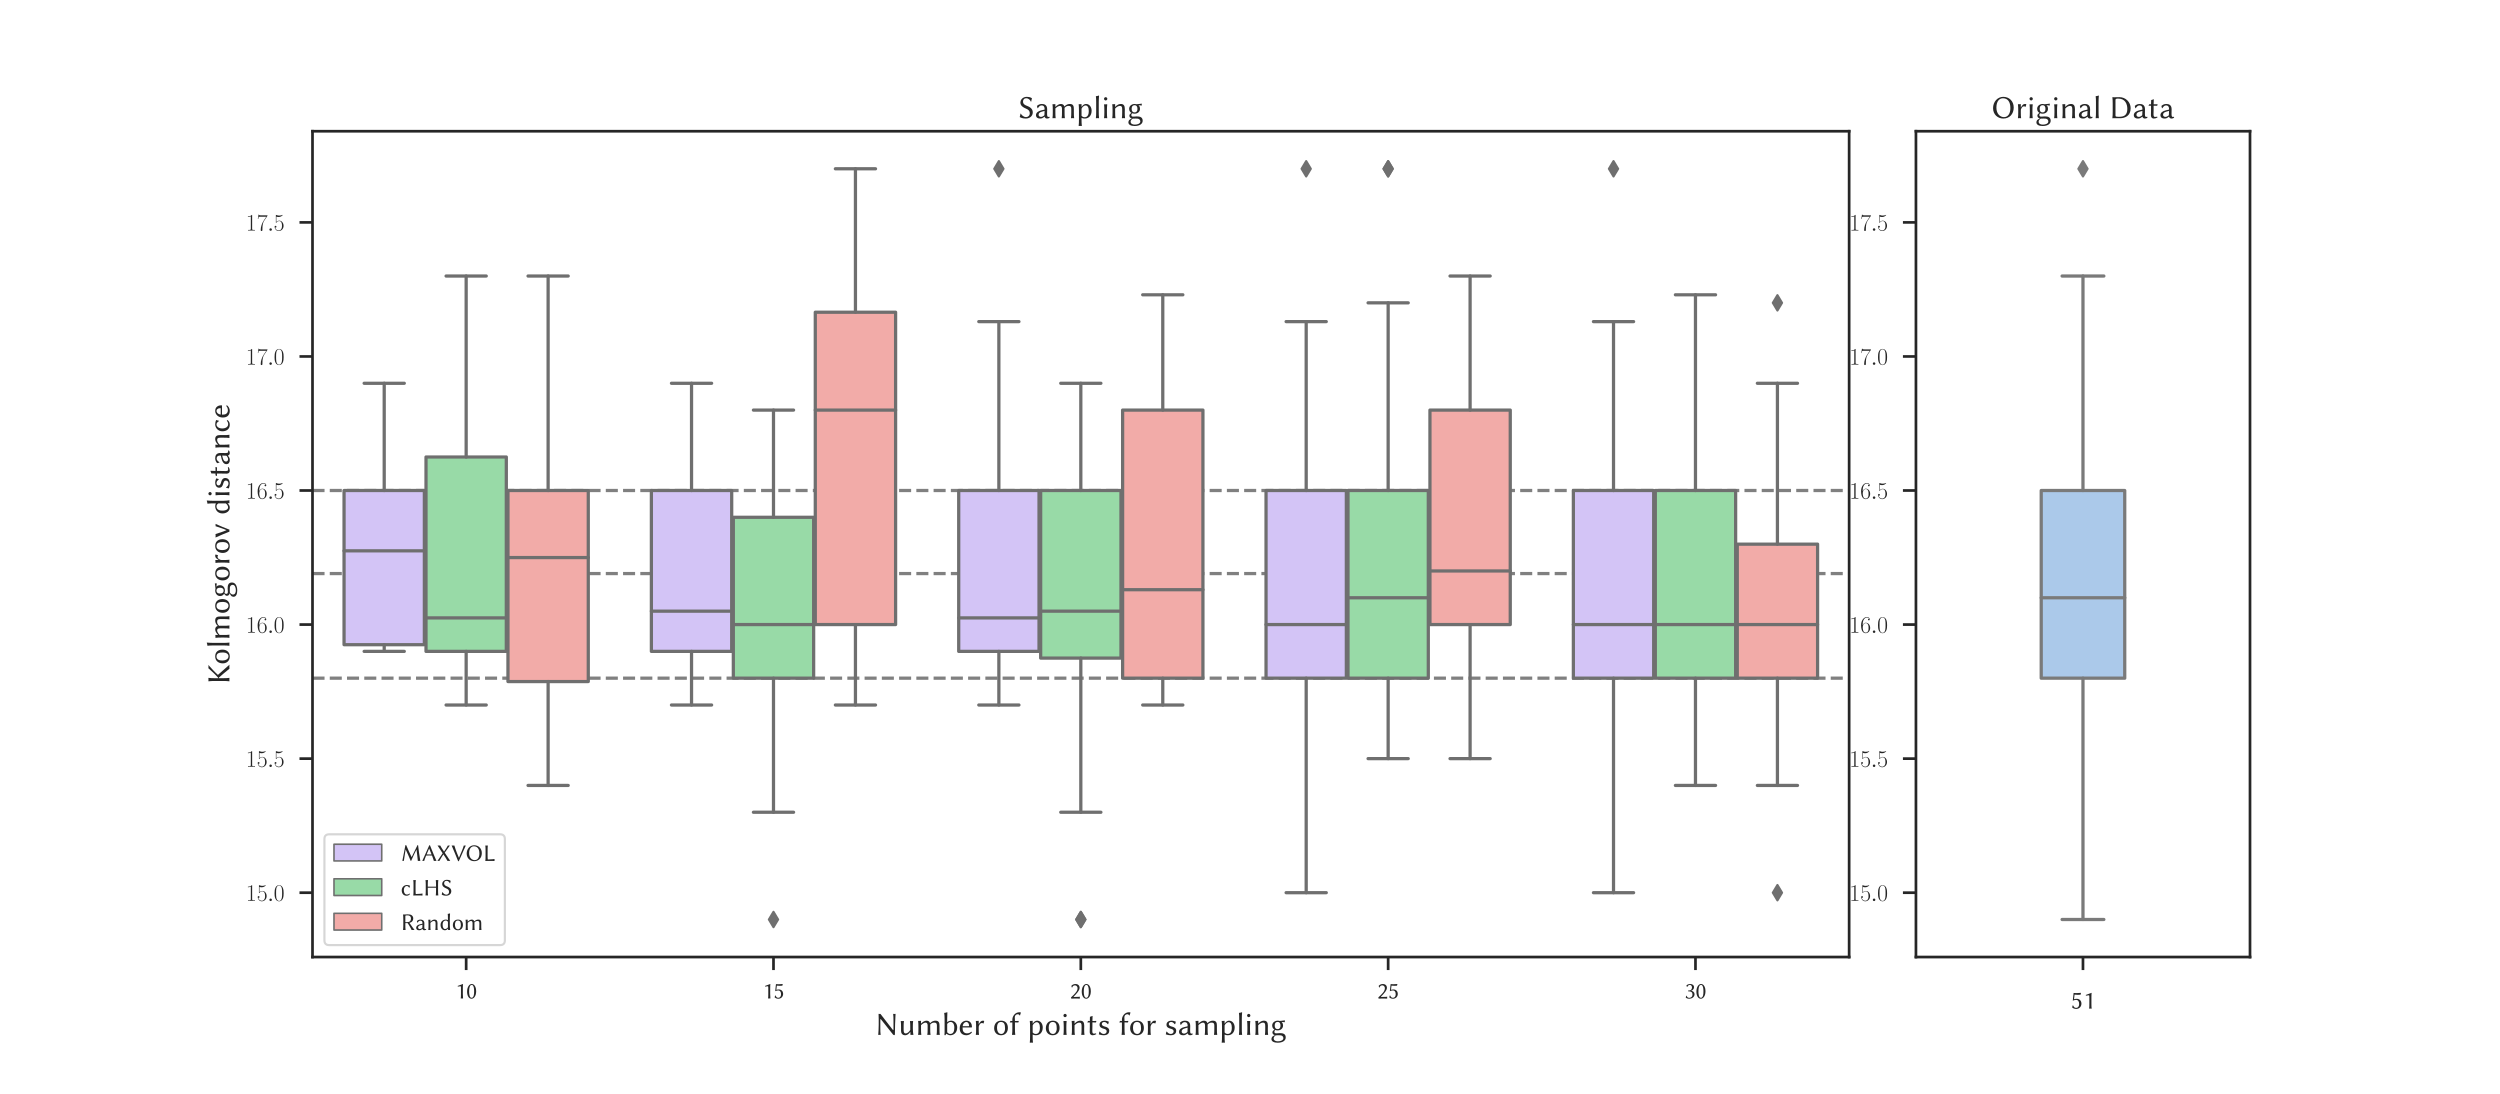<?xml version="1.0" encoding="utf-8" standalone="no"?>
<!DOCTYPE svg PUBLIC "-//W3C//DTD SVG 1.1//EN"
  "http://www.w3.org/Graphics/SVG/1.1/DTD/svg11.dtd">
<!-- Created with matplotlib (https://matplotlib.org/) -->
<svg height="504pt" version="1.1" viewBox="0 0 1152 504" width="1152pt" xmlns="http://www.w3.org/2000/svg" xmlns:xlink="http://www.w3.org/1999/xlink">
 <defs>
  <style type="text/css">*{stroke-linecap:butt;stroke-linejoin:round;}</style>
 </defs>
 <g id="figure_1">
  <g id="patch_1">
   <path d="M 0 504 
L 1152 504 
L 1152 0 
L 0 0 
z
" style="fill:#ffffff;"/>
  </g>
  <g id="axes_1">
   <g id="patch_2">
    <path d="M 144 441 
L 852.083 441 
L 852.083 60.48 
L 144 60.48 
z
" style="fill:#ffffff;"/>
   </g>
   <g id="line2d_1">
    <path clip-path="url(#pd7a25f282d)" d="M 144 264.306 
L 852.083 264.306 
" style="fill:none;stroke:#808080;stroke-dasharray:5.55,2.4;stroke-dashoffset:0;stroke-width:1.5;"/>
   </g>
   <g id="line2d_2">
    <path clip-path="url(#pd7a25f282d)" d="M 144 226.031 
L 852.083 226.031 
" style="fill:none;stroke:#808080;stroke-dasharray:5.55,2.4;stroke-dashoffset:0;stroke-width:1.5;"/>
   </g>
   <g id="line2d_3">
    <path clip-path="url(#pd7a25f282d)" d="M 144 312.513 
L 852.083 312.513 
" style="fill:none;stroke:#808080;stroke-dasharray:5.55,2.4;stroke-dashoffset:0;stroke-width:1.5;"/>
   </g>
   <g id="matplotlib.axis_1">
    <g id="xtick_1">
     <g id="line2d_4">
      <defs>
       <path d="M 0 0 
L 0 6 
" id="m1b50a0928d" style="stroke:#262626;stroke-width:1.25;"/>
      </defs>
      <g>
       <use style="fill:#262626;stroke:#262626;stroke-width:1.25;" x="214.808" xlink:href="#m1b50a0928d" y="441"/>
      </g>
     </g>
     <g id="text_1">
      <!-- 10 -->
      <g style="fill:#262626;" transform="translate(209.712 460.112)scale(0.11 -0.11)">
       <defs>
        <path d="M 32.594 19.188 
L 32.594 44.594 
C 32.594 55.297 33.203 59.156 33.406 60.516 
C 33.406 61 33.094 61 32.703 61 
C 26.203 58.969 18.594 55.203 10.797 52.891 
L 11.406 50 
C 15.906 50.5 20.797 51.594 22.797 51.594 
C 24.594 51.594 24.594 47.594 24.594 44 
L 24.594 19.188 
C 24.594 11.391 24.5 6 23.797 0.297 
L 23.906 0 
C 23.906 0 26.703 0.297 28.5 0.297 
C 30.5 0.297 33.297 0 33.297 0 
L 33.5 0.297 
C 32.797 6.297 32.594 11.297 32.594 19.188 
z
" id="Linux_Biolinum_T-49"/>
        <path d="M 23.297 57.094 
C 25 57.094 26.594 56.5 27.703 55.5 
C 30.797 52.891 33.5 45.094 33.5 31.688 
C 33.5 22.5 33.203 17.297 31.797 12.188 
C 29.594 3.891 24.703 2.891 22.906 2.891 
C 13.594 2.891 12.5 20 12.5 28.688 
C 12.5 53.391 18.703 57.094 23.297 57.094 
z
M 22.797 -1 
C 30.5 -1 42.094 7.5 42.094 30.891 
C 42.094 46.5 36.406 54.203 32.797 57.484 
C 30.094 59.984 26.906 61 23.297 61 
C 13.297 61 3.906 48.594 3.906 28.891 
C 3.906 12.688 10.406 -1 22.797 -1 
z
" id="Linux_Biolinum_T-48"/>
       </defs>
       <use transform="scale(0.996)" xlink:href="#Linux_Biolinum_T-49"/>
       <use transform="translate(46.326 0)scale(0.996)" xlink:href="#Linux_Biolinum_T-48"/>
      </g>
     </g>
    </g>
    <g id="xtick_2">
     <g id="line2d_5">
      <g>
       <use style="fill:#262626;stroke:#262626;stroke-width:1.25;" x="356.425" xlink:href="#m1b50a0928d" y="441"/>
      </g>
     </g>
     <g id="text_2">
      <!-- 15 -->
      <g style="fill:#262626;" transform="translate(351.329 460.112)scale(0.11 -0.11)">
       <defs>
        <path d="M 20.203 -1 
C 32.094 -1 40.594 7.797 40.594 19.594 
C 40.594 29.297 34.094 38 22.906 38 
C 18.797 38 14.203 37.297 12 36.5 
L 14.094 54.188 
C 17.797 53.688 22.094 53.297 26.797 53.297 
C 29.797 53.297 33.203 53.391 37.297 53.891 
L 38.906 60.688 
L 38.203 61 
C 32.5 60.297 27.094 60 21.797 60 
C 18.094 60 13.797 60.297 10.406 60.594 
L 7.203 31.156 
L 7.906 30.891 
C 11.906 32.5 15.641 34 20.297 34 
C 26.797 34 31.797 28.797 31.797 17.891 
C 31.797 8.688 27.203 3 20.406 3 
C 12.906 3 11.594 7 8.297 13 
L 6.906 12.891 
L 4.703 4.891 
L 5.094 4.594 
C 7.594 2.391 12.594 -1 20.203 -1 
z
" id="Linux_Biolinum_T-53"/>
       </defs>
       <use transform="scale(0.996)" xlink:href="#Linux_Biolinum_T-49"/>
       <use transform="translate(46.326 0)scale(0.996)" xlink:href="#Linux_Biolinum_T-53"/>
      </g>
     </g>
    </g>
    <g id="xtick_3">
     <g id="line2d_6">
      <g>
       <use style="fill:#262626;stroke:#262626;stroke-width:1.25;" x="498.041" xlink:href="#m1b50a0928d" y="441"/>
      </g>
     </g>
     <g id="text_3">
      <!-- 20 -->
      <g style="fill:#262626;" transform="translate(492.945 460.112)scale(0.11 -0.11)">
       <defs>
        <path d="M 22.203 55.297 
C 27.438 55.297 32.781 50.547 32.781 43.578 
C 32.781 39.391 31.578 34.062 28.984 30.156 
C 21.797 19.422 10.359 9.375 5.438 4.688 
C 5.312 4.312 5.266 3.891 5.266 3.438 
C 5.266 1.938 5.766 0.359 6.281 -0.516 
C 13.656 -0.312 17.906 0 25.203 0 
C 32.406 0 35.438 -0.203 42.578 -0.516 
C 42.422 0.531 42.266 1.719 42.266 2.797 
C 42.266 4.406 42.375 5.969 42.766 7.5 
C 37.125 7 34.062 6.688 24.453 6.688 
C 20.953 6.688 19.047 6.688 16.297 6.5 
C 16.219 6.656 16.188 6.797 16.188 7 
C 16.188 7.938 17.203 9 17.938 9.703 
C 22.797 14.406 27.5 18.922 34.125 27.844 
C 37.797 32.844 41.375 39.281 41.375 44.953 
C 41.375 54.359 35 61 23.844 61 
C 14.734 61 8.906 55.891 6.625 52.922 
L 8.781 46.094 
L 10.094 45.984 
C 11.484 48.953 11.953 51.016 14.5 53.016 
C 16.5 54.594 19.406 55.297 22.203 55.297 
z
" id="Linux_Biolinum_T-50"/>
       </defs>
       <use transform="scale(0.996)" xlink:href="#Linux_Biolinum_T-50"/>
       <use transform="translate(46.326 0)scale(0.996)" xlink:href="#Linux_Biolinum_T-48"/>
      </g>
     </g>
    </g>
    <g id="xtick_4">
     <g id="line2d_7">
      <g>
       <use style="fill:#262626;stroke:#262626;stroke-width:1.25;" x="639.658" xlink:href="#m1b50a0928d" y="441"/>
      </g>
     </g>
     <g id="text_4">
      <!-- 25 -->
      <g style="fill:#262626;" transform="translate(634.562 460.112)scale(0.11 -0.11)">
       <use transform="scale(0.996)" xlink:href="#Linux_Biolinum_T-50"/>
       <use transform="translate(46.326 0)scale(0.996)" xlink:href="#Linux_Biolinum_T-53"/>
      </g>
     </g>
    </g>
    <g id="xtick_5">
     <g id="line2d_8">
      <g>
       <use style="fill:#262626;stroke:#262626;stroke-width:1.25;" x="781.274" xlink:href="#m1b50a0928d" y="441"/>
      </g>
     </g>
     <g id="text_5">
      <!-- 30 -->
      <g style="fill:#262626;" transform="translate(776.179 460.112)scale(0.11 -0.11)">
       <defs>
        <path d="M 20.906 2.891 
C 13 2.891 11.906 5.891 9.203 11.688 
L 7.703 11.594 
L 5.5 4.094 
L 5.797 3.797 
C 8.406 1.594 12.703 -1 20.703 -1 
C 29.203 -1 42.594 4.797 42.594 18 
C 42.594 25.891 36.5 31.5 28.797 32.188 
L 28.797 32.688 
C 34 33.891 40.594 39.688 40.594 47.984 
C 40.594 55.188 34.406 61 24.5 61 
C 16.797 61 11.203 57.594 8.703 55.391 
L 8.406 55.094 
L 10.5 48.688 
L 12 48.594 
C 14.406 54.188 17.594 57.094 23.594 57.094 
C 27.5 57.094 31.906 52.984 31.906 46.484 
C 31.906 42.094 30.406 38.891 28.094 36.688 
C 26.094 34.797 23.203 33.891 19.797 33.891 
C 18.594 33.891 17.5 34 16.094 34.188 
L 16.094 29.797 
C 17.297 30 19.406 30 20.297 30 
C 23.5 30 27.297 29.094 30.094 26.797 
C 32.703 24.594 34 21.094 34 17.188 
C 34 5.094 24.5 2.891 20.906 2.891 
z
" id="Linux_Biolinum_T-51"/>
       </defs>
       <use transform="scale(0.996)" xlink:href="#Linux_Biolinum_T-51"/>
       <use transform="translate(46.326 0)scale(0.996)" xlink:href="#Linux_Biolinum_T-48"/>
      </g>
     </g>
    </g>
    <g id="text_6">
     <!-- Number of points for sampling -->
     <g style="fill:#262626;" transform="translate(403.23 476.899)scale(0.15 -0.15)">
      <defs>
       <path d="M 10.797 64.703 
C 11.703 45.719 11.406 16.172 9.797 0.297 
L 10 0 
C 11.203 0.188 12.297 0.297 13.5 0.297 
C 14.703 0.297 15.797 0.188 17 0 
L 17.203 0.297 
C 16.406 5.984 16.203 12.781 16.203 20.266 
L 16.203 44.125 
C 16.203 50.219 16.406 50.516 20.094 45.719 
L 55 1.688 
C 56.094 0.188 57.703 -0.703 59.297 -0.703 
C 60.703 -0.703 61.094 0.484 61.203 2.391 
C 61.703 25.156 61.594 42.531 63.203 64.703 
L 63 65 
C 61.797 64.797 60.703 64.703 59.5 64.703 
C 58.297 64.703 57.203 64.797 56 65 
L 55.797 64.703 
C 56.594 59 56.797 52.234 56.797 44.734 
L 56.797 18.062 
C 56.656 12.641 55.219 14.953 50.906 20.562 
L 16.594 64.891 
C 16.594 64.891 15.656 64.703 15.203 64.703 
C 11.797 64.703 11 65 11 65 
z
" id="Linux_Biolinum_T-78"/>
       <path d="M 36.5 9.375 
L 36.906 9.094 
L 37.406 0.281 
C 37.406 0.094 37.516 0 37.797 0 
C 39.125 0.172 40.297 0.281 41.766 0.281 
C 43 0.281 44.906 0.188 46.203 0 
L 46.406 0.281 
C 45.594 4.547 44.703 11.859 44.703 19.266 
L 44.703 24.906 
C 44.703 32.312 44.797 37.453 45.594 42.688 
L 45.406 43 
C 44.203 42.797 41.906 42.688 40.703 42.688 
C 39.5 42.688 37.203 42.797 36 43 
L 35.797 42.688 
C 36.578 37.047 36.703 32.406 36.703 24.906 
L 36.703 15.219 
C 33.656 9.922 27.906 4.594 23 4.594 
C 19.562 4.594 16.297 5.688 16.297 14.938 
L 16.297 24.781 
C 16.297 32.25 16.406 37.422 17.203 42.703 
L 17 43 
C 15.797 42.797 13.5 42.703 12.297 42.703 
C 11.094 42.703 8.797 42.797 7.594 43 
L 7.406 42.703 
C 8.203 37.031 8.297 32.344 8.297 24.781 
L 8.297 12.844 
C 8.297 5.984 11.5 -1 21.406 -1 
C 27.594 -1 33.203 4.094 36.5 9.172 
z
" id="Linux_Biolinum_T-117"/>
       <path d="M 16.203 35.312 
L 16.203 42.594 
C 16.203 43.375 16.078 43.594 15.594 43.594 
C 13.359 43.156 9.781 43.078 7.5 43.297 
L 7.297 42.984 
C 8 38.672 8.203 31.125 8.203 23.672 
L 8.203 18.203 
C 8.203 10.734 8.094 5.656 7.297 0.297 
L 7.5 0 
C 8.703 0.188 11 0.297 12.203 0.297 
C 13.406 0.297 15.703 0.188 16.906 0 
L 17.094 0.297 
C 16.297 5.953 16.203 10.641 16.203 18.203 
L 16.203 30.234 
C 20.906 35 26.5 37.984 30 37.984 
C 33.797 37.984 36.594 35.797 36.594 29.141 
L 36.594 18.203 
C 36.594 10.734 36.5 5.656 35.703 0.297 
L 35.906 0 
C 37.094 0.188 39.406 0.297 40.594 0.297 
C 41.797 0.297 44.094 0.188 45.297 0 
L 45.5 0.297 
C 44.703 5.953 44.594 10.641 44.594 18.203 
L 44.594 28.25 
C 44.594 29.641 44.594 30.828 44.5 32.016 
C 49.297 37.297 53.297 37.984 57.203 37.984 
C 62.594 37.984 65.203 35.797 65.203 29.141 
L 65.203 18.203 
C 65.203 10.734 65.094 5.656 64.297 0.297 
L 64.5 0 
C 65.703 0.188 68 0.297 69.203 0.297 
C 70.406 0.297 72.703 0.188 73.906 0 
L 74.094 0.297 
C 73.297 5.953 73.203 10.641 73.203 18.203 
L 73.203 28.141 
C 73.203 37 71.594 44 60.797 44 
C 55.406 44 49.594 42.094 43.906 36.094 
C 43 40.891 38.906 44 33.297 44 
C 27.094 44 21.203 39.984 16.5 35 
z
" id="Linux_Biolinum_T-109"/>
       <path d="M 16.203 8.109 
L 16.203 34.078 
C 20.094 38.078 22.594 39.984 26.703 39.984 
C 32.797 39.984 38.203 34.953 38.203 22.438 
C 38.203 10.016 34.5 3 25 3 
C 21.906 3 18.203 5.594 16.203 8.109 
z
M 16.203 50.109 
C 16.203 57.547 16.312 62.844 16.797 68.984 
C 16.797 69.688 16.516 70 15.906 70 
C 13.406 68.984 11.266 68.281 7.203 67.984 
L 7 67.688 
C 7.781 63.391 8.203 55.938 8.203 48.312 
L 8.203 7.297 
C 8.203 3.391 8.125 1.969 7.703 -0.203 
C 8.297 -0.812 9.453 -1 10.5 -1 
C 11.594 0.188 12.766 1.891 13.797 3.891 
C 16.703 1.391 21.297 -1 25.594 -1 
C 35.797 -1 47.094 6.203 47.094 23.25 
C 47.094 35.484 38.406 44 28.703 44 
C 23.906 44 19.594 42.688 16.203 38.984 
z
" id="Linux_Biolinum_T-98"/>
       <path d="M 12.5 27 
C 14.203 37.719 20.766 39.984 23.906 39.984 
C 27.859 39.984 32.297 36.172 32.297 28.438 
C 32.297 27.516 31.906 27 30.906 27 
z
M 39.203 10.297 
C 35.703 6.562 31 4.891 25.5 4.891 
C 22.078 4.891 17.359 6.172 14.594 10.5 
C 12.844 13.25 12.203 17.266 12.203 23 
L 39.406 23 
C 40.5 23 41.203 23.594 41.203 24.688 
C 41.203 33.281 37.094 44 23.906 44 
C 13.594 44 3.406 35.562 3.406 20.625 
C 3.406 15.047 4.562 9.531 7.906 5.578 
C 11.344 1.453 17.062 -1 23.797 -1 
C 31 -1 37.406 2.688 41.203 7.844 
z
" id="Linux_Biolinum_T-101"/>
       <path d="M 16.703 33.516 
L 16.703 42.594 
C 16.703 43.375 16.578 43.594 16.094 43.594 
C 13.859 43.156 10.281 43.078 8 43.297 
L 7.797 42.984 
C 8.5 38.672 8.703 31.125 8.703 23.656 
L 8.703 18.188 
C 8.703 10.734 8.578 5.641 7.797 0.297 
L 8 0 
C 9.203 0.188 11.5 0.297 12.703 0.297 
C 13.906 0.297 16.203 0.188 17.406 0 
L 17.594 0.297 
C 16.859 5.953 16.703 10.641 16.703 18.188 
L 16.703 23.359 
C 16.703 27.547 17.953 29.922 20.094 33.203 
C 21.562 35.422 23.797 36.688 25.703 36.688 
C 27.703 36.688 29.594 36.5 30.906 35.297 
L 31.703 35.5 
L 33.703 42.891 
L 33.297 43.297 
C 31.594 43.797 31.5 44 29.703 44 
C 24.297 44 21.406 40.891 17 33.312 
z
" id="Linux_Biolinum_T-114"/>
       <path d="M 3.797 20.531 
C 3.797 8.5 11.703 -1 25 -1 
C 38.203 -1 46.203 8.312 46.203 21.438 
C 46.203 35.078 38.906 44 25.406 44 
C 12.297 44 3.797 34.781 3.797 20.531 
z
M 24.703 39.984 
C 35.297 39.984 37.406 31.766 37.406 19.641 
C 37.406 10.109 32.594 3 25.906 3 
C 15.297 3 12.594 14.516 12.594 22.25 
C 12.594 30.969 15.297 39.984 24.703 39.984 
z
" id="Linux_Biolinum_T-111"/>
       <path d="M 9.906 43 
C 7.719 43 5.422 43.016 4.094 43.188 
C 3.422 41.578 2.875 40.594 1.906 39.094 
L 2.406 38.391 
C 4.203 38.516 7.5 38.594 9.797 38.594 
L 9.906 38.594 
L 9.906 20.094 
C 9.906 12.625 9.766 5.625 8.906 0.297 
L 9.094 0 
C 10.297 0.188 12.703 0.297 13.906 0.297 
C 15.094 0.297 17.5 0.188 18.703 0 
L 18.906 0.297 
C 18.062 5.969 17.906 12.625 17.906 20.094 
L 17.906 38.594 
L 21.297 38.594 
C 23.703 38.594 27.188 38.516 28.5 38.391 
C 28.797 39.984 29.094 41.016 29.703 42.484 
L 29.203 43.188 
C 27.516 43.109 24.5 43 22.203 43 
L 17.906 43 
L 17.906 43.875 
C 17.906 47.422 17.406 52.531 17.406 54.297 
C 17.406 59.719 20.984 63.891 26.703 63.891 
C 29.281 63.891 31.406 62.219 32.5 60 
L 33.594 60.109 
C 34.297 63.109 35.375 66.578 36.406 68.688 
L 36.297 68.984 
C 35.5 69.484 33.703 70 31.797 70 
C 25.5 70 19.188 67.078 15.406 62.109 
C 11.594 57.141 9.906 52.531 9.906 46.828 
z
" id="Linux_Biolinum_T-102"/>
       <path d="M 16.203 29.469 
C 18.406 34.781 24.297 39.391 28.203 39.391 
C 35 39.391 38.5 33.172 38.5 21.844 
C 38.5 13.625 36.203 3 25.5 3 
C 23.906 3 19.703 3.391 16.203 7.5 
z
M 16.203 35.281 
L 16.203 42.594 
C 16.203 43.375 16.078 43.594 15.594 43.594 
C 13.359 43.156 9.781 43.078 7.5 43.297 
L 7.297 42.984 
C 8 38.672 8.203 31.078 8.203 23.547 
L 8.203 -3.25 
C 8.203 -10.859 8.016 -18.203 7.297 -23.703 
L 7.5 -24 
C 8.703 -23.797 11 -23.703 12.203 -23.703 
C 13.406 -23.703 15.703 -23.797 16.906 -24 
L 17.094 -23.703 
C 16.375 -17.875 16.203 -10.938 16.203 -3.25 
L 16.203 1.188 
C 18.797 -0.203 22.5 -1 26.094 -1 
C 39.297 -1 47.297 9.016 47.297 23.156 
C 47.297 33.781 41.094 44 29.906 44 
C 26 44 21 41.984 16.406 34.984 
z
" id="Linux_Biolinum_T-112"/>
       <path d="M 8 59.891 
C 8 57.188 10.406 54.797 13.094 54.797 
C 15.797 54.797 18.203 57.188 18.203 59.891 
C 18.203 62.594 15.797 65 13.094 65 
C 10.406 65 8 62.594 8 59.891 
z
M 9 23.469 
L 9 18.047 
C 9 10.641 8.812 5.609 8.094 0.281 
L 8.297 0 
C 9.5 0.188 11.797 0.281 13 0.281 
C 14.203 0.281 16.5 0.188 17.703 0 
L 17.906 0.281 
C 17.188 5.891 17 10.547 17 18.047 
L 17 25.047 
C 17 32.438 17.266 35.984 17.906 42 
C 17.906 42.891 17.781 43 17 43 
C 14.719 42.766 10.422 42.719 8.297 42.891 
L 8.094 42.594 
C 8.719 38.375 9 30.859 9 23.469 
z
" id="Linux_Biolinum_T-105"/>
       <path d="M 46 18.203 
C 46 21.375 46.203 25.062 46.203 28.25 
C 46.203 38.594 42.797 44 33.797 44 
C 30 44 22.906 42.484 16.5 35 
L 16.297 35.312 
L 16.297 42.594 
C 16.281 43.375 16.188 43.594 15.703 43.594 
C 13.453 43.156 9.875 43.078 7.594 43.297 
L 7.406 42.984 
C 8.094 38.672 8.297 31.125 8.297 23.672 
L 8.297 18.203 
C 8.297 10.734 8.203 5.656 7.406 0.297 
L 7.594 0 
C 8.797 0.188 11.094 0.297 12.297 0.297 
C 13.5 0.297 15.797 0.188 17 0 
L 17.203 0.297 
C 16.406 5.953 16.297 10.641 16.297 18.203 
L 16.297 29.828 
C 21.406 35.797 27.203 37.984 30.797 37.984 
C 35.906 37.984 38 36 38 27.938 
L 38 18.203 
C 38 10.734 37.812 5.641 37.094 0.297 
L 37.297 0 
C 38.5 0.188 40.797 0.297 42 0.297 
C 43.203 0.297 45.5 0.188 46.703 0 
L 46.906 0.297 
C 46.125 5.953 46 10.641 46 18.203 
z
" id="Linux_Biolinum_T-110"/>
       <path d="M 9.5 43 
C 7.453 43 5.344 43.031 4.094 43.188 
C 3.422 41.547 2.875 40.594 1.906 39.094 
L 2.406 38.391 
C 4.125 38.516 7.219 38.578 9.5 38.594 
L 9.5 24.781 
C 9.5 18.734 9.203 11.484 9.203 8.453 
C 9.203 1.953 13.406 -1 18 -1 
C 22.203 -1 25.406 -0.047 29.594 2.531 
L 28.375 5 
C 25.297 3.938 23 3.828 20.5 4.234 
C 18.125 4.609 17.203 7.031 17.203 12.484 
C 17.203 15.516 17.5 19.844 17.5 25.891 
L 17.5 38.594 
L 21.297 38.594 
C 23.703 38.594 27.188 38.516 28.5 38.391 
C 28.797 39.984 29.094 41.016 29.703 42.484 
L 29.203 43.188 
C 27.406 43.109 24.5 43 22.203 43 
L 17.5 43 
C 17.5 50.469 17.562 51.797 18 57.594 
C 18 58.312 17.719 58.594 17.094 58.594 
C 14.594 57.594 13.359 56.531 10.094 56.094 
L 9.906 55.797 
C 9.703 52.312 9.5 48.797 9.5 43 
z
" id="Linux_Biolinum_T-116"/>
       <path d="M 5 10.109 
L 3.297 1.688 
C 9 -0.312 14.594 -1 18.406 -1 
C 32.203 -1 35.406 7.203 35.406 12.719 
C 35.406 20.938 28.906 24.156 21.797 25.859 
C 18.016 26.75 12.5 28.656 12.5 33.672 
C 12.5 37.781 15.797 39.984 20.094 39.984 
C 25.297 39.984 28.5 35.875 30.797 33.172 
L 32.203 33.266 
L 34.203 40.688 
L 34 40.984 
C 31.094 42.484 25.594 44 20.5 44 
C 13.094 44 5.406 40.094 5.406 31.766 
C 5.406 23.75 11.375 21.094 17.406 19.438 
C 23.203 17.828 27.5 16.234 27.5 11.312 
C 27.5 6 23.594 3 18.297 3 
C 13.5 3 9.297 6.297 6.5 10.219 
z
" id="Linux_Biolinum_T-115"/>
       <path d="M 31 22.547 
L 30.594 10.609 
C 30.594 9.312 30 8.609 29.203 8 
C 26.406 5.891 23 4.094 20 4.094 
C 15.5 4.094 12.594 7.094 12.594 10.203 
C 12.594 14.719 14.703 18.125 22.5 20.234 
z
M 31 4.797 
C 32.156 0.891 35.141 -1 38.797 -1 
C 41.312 -1 44.406 -0.406 46.766 2.094 
L 46.016 4.578 
C 44.922 4.188 44.078 4.047 43.312 4.047 
C 42.312 4.047 41 4.234 40.375 4.797 
C 39.359 5.719 38.719 8.156 38.719 12.609 
C 38.719 15.531 39 26.656 39 27.766 
C 39 41.297 30.094 44 22.5 44 
C 14.906 44 10.297 40.297 7.797 38.188 
L 7.5 37.781 
L 9.203 31.062 
L 10.5 30.969 
C 13.297 35.484 16.703 39.484 21.5 39.484 
C 25.094 39.484 31.094 38.984 31.094 27.656 
C 31.094 26.953 30.703 26.562 30.406 26.453 
L 21.094 24.344 
C 10.906 22.047 4.5 16.625 4.5 9.812 
C 4.5 2.391 9.594 -1 17 -1 
C 22.5 -1 25.297 0.297 30.594 4.797 
z
" id="Linux_Biolinum_T-97"/>
       <path d="M 9 20.266 
C 9 12.828 8.859 5.641 8.094 0.297 
L 8.297 0 
C 9.5 0.188 11.797 0.297 13 0.297 
C 14.203 0.297 16.5 0.188 17.703 0 
L 17.906 0.297 
C 17.125 5.984 17 12.75 17 20.266 
L 17 50.219 
C 17 57.703 17.422 62.688 17.906 68.984 
C 17.906 69.688 17.625 70 17 70 
C 14.5 68.984 12.359 68.297 8.297 68 
L 8.094 67.688 
C 8.875 63.422 9 56.016 9 48.422 
z
" id="Linux_Biolinum_T-108"/>
       <path d="M 10.094 -10.406 
C 10.094 -7 13.094 -3.172 16.594 -1.203 
C 19.562 -1.312 24.125 -1 25.5 -1 
C 30.297 -1 33.359 -1.109 36.094 -2.75 
C 39 -4.5 40 -7.484 40 -10.156 
C 40 -16.422 31.797 -19.703 23.203 -19.703 
C 16.703 -19.703 10.094 -17.453 10.094 -10.453 
z
M 39 28.75 
C 39 35.547 36.297 38.719 33.953 40.234 
C 36.953 40 40.281 39.625 44.406 39.203 
L 44.703 39.5 
C 44.5 40.391 44.406 41.188 44.406 42.094 
C 44.406 42.984 44.5 43.797 44.703 44.688 
L 44.406 45 
C 39.625 44.594 36.078 43.531 28.625 43.125 
C 26.844 43.688 24.641 44 22.5 44 
C 14.594 44 5.5 38.719 5.5 28.938 
C 5.5 21.547 9.797 18.188 12.594 16.594 
C 9.703 14.594 6.203 11.641 6.203 8.156 
C 6.203 4 8.594 0.391 13.984 -0.531 
C 11.203 -1.703 8.078 -3.672 5.5 -5.734 
C 4.234 -7.688 3.203 -10.578 3.203 -12.516 
C 3.203 -20.594 11.797 -24 22.406 -24 
C 38 -24 47.297 -17.422 47.297 -7.781 
C 47.297 -3.266 45.906 -0.109 43.094 2.297 
C 39.344 5.5 32.5 5.594 29 5.594 
C 27.297 5.594 23.297 5.391 21 5.094 
C 19.594 5.094 18.594 5 18.094 5 
C 15.297 5 12.297 5.391 12.297 9.75 
C 12.297 11.766 12.797 13.484 15 15.391 
C 16.297 14.688 19.375 13.984 22.406 13.984 
C 32.797 13.984 39 20.969 39 28.75 
z
M 31.203 28.641 
C 31.203 22.656 28.703 18 22.703 18 
C 15.5 18 13.297 22.625 13.297 29.438 
C 13.297 35.953 16.297 40.188 22.094 40.188 
C 28.594 40.188 31.203 35.656 31.203 28.641 
z
" id="Linux_Biolinum_T-103"/>
      </defs>
      <use transform="scale(0.996)" xlink:href="#Linux_Biolinum_T-78"/>
      <use transform="translate(71.532 0)scale(0.996)" xlink:href="#Linux_Biolinum_T-117"/>
      <use transform="translate(125.031 0)scale(0.996)" xlink:href="#Linux_Biolinum_T-109"/>
      <use transform="translate(205.43 0)scale(0.996)" xlink:href="#Linux_Biolinum_T-98"/>
      <use transform="translate(256.638 0)scale(0.996)" xlink:href="#Linux_Biolinum_T-101"/>
      <use transform="translate(301.768 0)scale(0.996)" xlink:href="#Linux_Biolinum_T-114"/>
      <use transform="translate(362.042 0)scale(0.996)" xlink:href="#Linux_Biolinum_T-111"/>
      <use transform="translate(411.855 0)scale(0.996)" xlink:href="#Linux_Biolinum_T-102"/>
      <use transform="translate(468.045 0)scale(0.996)" xlink:href="#Linux_Biolinum_T-112"/>
      <use transform="translate(520.847 0)scale(0.996)" xlink:href="#Linux_Biolinum_T-111"/>
      <use transform="translate(570.66 0)scale(0.996)" xlink:href="#Linux_Biolinum_T-105"/>
      <use transform="translate(596.563 0)scale(0.996)" xlink:href="#Linux_Biolinum_T-110"/>
      <use transform="translate(650.261 0)scale(0.996)" xlink:href="#Linux_Biolinum_T-116"/>
      <use transform="translate(684.134 0)scale(0.996)" xlink:href="#Linux_Biolinum_T-115"/>
      <use transform="translate(748.493 0)scale(0.996)" xlink:href="#Linux_Biolinum_T-102"/>
      <use transform="translate(779.776 0)scale(0.996)" xlink:href="#Linux_Biolinum_T-111"/>
      <use transform="translate(829.589 0)scale(0.996)" xlink:href="#Linux_Biolinum_T-114"/>
      <use transform="translate(889.863 0)scale(0.996)" xlink:href="#Linux_Biolinum_T-115"/>
      <use transform="translate(929.315 0)scale(0.996)" xlink:href="#Linux_Biolinum_T-97"/>
      <use transform="translate(977.235 0)scale(0.996)" xlink:href="#Linux_Biolinum_T-109"/>
      <use transform="translate(1057.634 0)scale(0.996)" xlink:href="#Linux_Biolinum_T-112"/>
      <use transform="translate(1109.738 0)scale(0.996)" xlink:href="#Linux_Biolinum_T-108"/>
      <use transform="translate(1134.844 0)scale(0.996)" xlink:href="#Linux_Biolinum_T-105"/>
      <use transform="translate(1160.747 0)scale(0.996)" xlink:href="#Linux_Biolinum_T-110"/>
      <use transform="translate(1214.446 0)scale(0.996)" xlink:href="#Linux_Biolinum_T-103"/>
     </g>
    </g>
   </g>
   <g id="matplotlib.axis_2">
    <g id="ytick_1">
     <g id="line2d_9">
      <defs>
       <path d="M 0 0 
L -6 0 
" id="mdffe602ab2" style="stroke:#262626;stroke-width:1.25;"/>
      </defs>
      <g>
       <use style="fill:#262626;stroke:#262626;stroke-width:1.25;" x="144" xlink:href="#mdffe602ab2" y="411.349"/>
      </g>
     </g>
     <g id="text_7">
      <!-- $\mathdefault{15.0}$ -->
      <g style="fill:#262626;" transform="translate(113.276 415.105)scale(0.11 -0.11)">
       <defs>
        <path d="M 26.594 63.797 
C 26.594 65.891 26.5 66 25.094 66 
C 21.203 61.359 15.297 59.891 9.703 59.688 
C 9.406 59.688 8.906 59.688 8.797 59.5 
C 8.703 59.297 8.703 59.094 8.703 57 
C 11.797 57 17 57.594 21 59.984 
L 21 7.297 
C 21 3.797 20.797 2.594 12.203 2.594 
L 9.203 2.594 
L 9.203 0 
C 14 0.094 19 0.188 23.797 0.188 
C 28.594 0.188 33.594 0.094 38.406 0 
L 38.406 2.594 
L 35.406 2.594 
C 26.797 2.594 26.594 3.688 26.594 7.297 
z
" id="CMR17-49"/>
        <path d="M 11.406 58.594 
C 12.406 58.188 16.5 56.891 20.703 56.891 
C 30 56.891 35.094 61.891 38 64.688 
C 38 65.484 38 66 37.406 66 
C 37.297 66 37.094 66 36.297 65.594 
C 32.797 64.094 28.703 63 23.703 63 
C 20.703 63 16.203 63.359 11.297 65.484 
C 10.203 66 10 66 9.906 66 
C 9.406 66 9.297 65.891 9.297 63.906 
L 9.297 34.859 
C 9.297 33.016 9.297 32.5 10.297 32.5 
C 10.797 32.5 11 32.703 11.5 33.422 
C 14.703 38.047 19.094 40 24.094 40 
C 27.594 40 35.094 37.734 35.094 20.203 
C 35.094 16.984 35.094 11.188 32.094 6.594 
C 29.594 2.484 25.703 0.391 21.406 0.391 
C 14.797 0.391 8.094 4.984 6.297 12.688 
C 6.703 12.594 7.5 12.391 7.906 12.391 
C 9.203 12.391 11.703 13.094 11.703 16.188 
C 11.703 18.891 9.797 20 7.906 20 
C 5.594 20 4.094 18.594 4.094 15.797 
C 4.094 7.094 11 -2 21.594 -2 
C 31.906 -2 41.703 6.891 41.703 19.797 
C 41.703 32.094 33.906 41.594 24.203 41.594 
C 19.094 41.594 14.797 39.688 11.406 36 
z
" id="CMR17-53"/>
        <path d="M 5.703 4.297 
C 5.703 1.391 8.094 -1 11 -1 
C 13.906 -1 16.297 1.391 16.297 4.297 
C 16.297 7.188 13.906 9.594 11 9.594 
C 8.094 9.594 5.703 7.188 5.703 4.297 
z
" id="Libertine_Math_Italic-148"/>
        <path d="M 42 31.844 
C 42 37.969 41.906 48.422 37.703 56.453 
C 34 63.484 28.094 66 22.906 66 
C 18.094 66 12 63.781 8.203 56.562 
C 4.203 49.016 3.797 39.672 3.797 31.844 
C 3.797 26.109 3.906 17.375 7 9.734 
C 11.297 -0.609 19 -2 22.906 -2 
C 27.5 -2 34.5 -0.109 38.594 9.438 
C 41.594 16.375 42 24.5 42 31.844 
z
M 22.906 -0.406 
C 16.5 -0.406 12.703 5.125 11.297 12.75 
C 10.203 18.688 10.203 27.328 10.203 32.953 
C 10.203 40.688 10.203 47.109 11.5 53.234 
C 13.406 61.781 19 64.391 22.906 64.391 
C 27 64.391 32.297 61.672 34.203 53.438 
C 35.5 47.719 35.594 40.984 35.594 32.953 
C 35.594 26.422 35.594 18.375 34.406 12.453 
C 32.297 1.5 26.406 -0.406 22.906 -0.406 
z
" id="CMR17-48"/>
       </defs>
       <use transform="scale(0.996)" xlink:href="#CMR17-49"/>
       <use transform="translate(45.69 0)scale(0.996)" xlink:href="#CMR17-53"/>
       <use transform="translate(92.975 0)scale(0.996)" xlink:href="#Libertine_Math_Italic-148"/>
       <use transform="translate(116.586 0)scale(0.996)" xlink:href="#CMR17-48"/>
      </g>
     </g>
    </g>
    <g id="ytick_2">
     <g id="line2d_10">
      <g>
       <use style="fill:#262626;stroke:#262626;stroke-width:1.25;" x="144" xlink:href="#mdffe602ab2" y="349.576"/>
      </g>
     </g>
     <g id="text_8">
      <!-- $\mathdefault{15.5}$ -->
      <g style="fill:#262626;" transform="translate(113.276 353.333)scale(0.11 -0.11)">
       <use transform="scale(0.996)" xlink:href="#CMR17-49"/>
       <use transform="translate(45.69 0)scale(0.996)" xlink:href="#CMR17-53"/>
       <use transform="translate(92.975 0)scale(0.996)" xlink:href="#Libertine_Math_Italic-148"/>
       <use transform="translate(116.586 0)scale(0.996)" xlink:href="#CMR17-53"/>
      </g>
     </g>
    </g>
    <g id="ytick_3">
     <g id="line2d_11">
      <g>
       <use style="fill:#262626;stroke:#262626;stroke-width:1.25;" x="144" xlink:href="#mdffe602ab2" y="287.804"/>
      </g>
     </g>
     <g id="text_9">
      <!-- $\mathdefault{16.0}$ -->
      <g style="fill:#262626;" transform="translate(113.276 291.56)scale(0.11 -0.11)">
       <defs>
        <path d="M 10.594 34.344 
C 10.594 58 21.797 63.688 28.297 63.688 
C 30.406 63.688 35.5 63.266 37.5 59.094 
C 35.906 59.094 32.906 59.094 32.906 55.594 
C 32.906 52.891 35.094 52 36.5 52 
C 37.406 52 40.094 52.391 40.094 55.797 
C 40.094 62.297 35.094 66 28.203 66 
C 16.297 66 3.797 53.297 3.797 31.422 
C 3.797 4.016 15.094 -2 23.094 -2 
C 32.797 -2 42 6.734 42 20.234 
C 42 32.828 33.906 42 23.703 42 
C 17.594 42 13.094 37.969 10.594 30.922 
z
M 23.094 0.391 
C 10.797 0.391 10.797 18.938 10.797 22.656 
C 10.797 29.906 14.203 40.391 23.5 40.391 
C 25.203 40.391 30.094 40.391 33.406 33.438 
C 35.203 29.516 35.203 25.375 35.203 20.344 
C 35.203 14.906 35.203 10.875 33.094 6.844 
C 30.906 2.703 27.703 0.391 23.094 0.391 
z
" id="CMR17-54"/>
       </defs>
       <use transform="scale(0.996)" xlink:href="#CMR17-49"/>
       <use transform="translate(45.69 0)scale(0.996)" xlink:href="#CMR17-54"/>
       <use transform="translate(92.975 0)scale(0.996)" xlink:href="#Libertine_Math_Italic-148"/>
       <use transform="translate(116.586 0)scale(0.996)" xlink:href="#CMR17-48"/>
      </g>
     </g>
    </g>
    <g id="ytick_4">
     <g id="line2d_12">
      <g>
       <use style="fill:#262626;stroke:#262626;stroke-width:1.25;" x="144" xlink:href="#mdffe602ab2" y="226.031"/>
      </g>
     </g>
     <g id="text_10">
      <!-- $\mathdefault{16.5}$ -->
      <g style="fill:#262626;" transform="translate(113.276 229.787)scale(0.11 -0.11)">
       <use transform="scale(0.996)" xlink:href="#CMR17-49"/>
       <use transform="translate(45.69 0)scale(0.996)" xlink:href="#CMR17-54"/>
       <use transform="translate(92.975 0)scale(0.996)" xlink:href="#Libertine_Math_Italic-148"/>
       <use transform="translate(116.586 0)scale(0.996)" xlink:href="#CMR17-53"/>
      </g>
     </g>
    </g>
    <g id="ytick_5">
     <g id="line2d_13">
      <g>
       <use style="fill:#262626;stroke:#262626;stroke-width:1.25;" x="144" xlink:href="#mdffe602ab2" y="164.258"/>
      </g>
     </g>
     <g id="text_11">
      <!-- $\mathdefault{17.0}$ -->
      <g style="fill:#262626;" transform="translate(113.276 168.014)scale(0.11 -0.11)">
       <defs>
        <path d="M 45.094 61.797 
L 45.094 64 
L 21.594 64 
C 9.906 64 9.703 65.094 9.297 67 
L 7.5 67 
L 4.594 48.5 
L 6.406 48.5 
C 6.703 50.406 7.406 55.5 8.594 57.391 
C 9.203 58.188 16.594 58.188 18.297 58.188 
L 40.297 58.188 
L 29.203 41.719 
C 21.797 30.641 16.703 15.672 16.703 2.594 
C 16.703 1.391 16.703 -2 20.297 -2 
C 23.906 -2 23.906 1.391 23.906 2.688 
L 23.906 7.281 
C 23.906 23.656 26.703 34.438 31.297 41.312 
z
" id="CMR17-55"/>
       </defs>
       <use transform="scale(0.996)" xlink:href="#CMR17-49"/>
       <use transform="translate(45.69 0)scale(0.996)" xlink:href="#CMR17-55"/>
       <use transform="translate(92.975 0)scale(0.996)" xlink:href="#Libertine_Math_Italic-148"/>
       <use transform="translate(116.586 0)scale(0.996)" xlink:href="#CMR17-48"/>
      </g>
     </g>
    </g>
    <g id="ytick_6">
     <g id="line2d_14">
      <g>
       <use style="fill:#262626;stroke:#262626;stroke-width:1.25;" x="144" xlink:href="#mdffe602ab2" y="102.485"/>
      </g>
     </g>
     <g id="text_12">
      <!-- $\mathdefault{17.5}$ -->
      <g style="fill:#262626;" transform="translate(113.276 106.242)scale(0.11 -0.11)">
       <use transform="scale(0.996)" xlink:href="#CMR17-49"/>
       <use transform="translate(45.69 0)scale(0.996)" xlink:href="#CMR17-55"/>
       <use transform="translate(92.975 0)scale(0.996)" xlink:href="#Libertine_Math_Italic-148"/>
       <use transform="translate(116.586 0)scale(0.996)" xlink:href="#CMR17-53"/>
      </g>
     </g>
    </g>
    <g id="text_13">
     <!-- Kolmogorov distance -->
     <g style="fill:#262626;" transform="translate(105.735 315.35)rotate(-90)scale(0.15 -0.15)">
      <defs>
       <path d="M 10.406 44.734 
L 10.406 20.266 
C 10.406 12.781 10.203 5.688 9.406 0.297 
L 9.594 0 
C 10.797 0.188 13.5 0.297 14.703 0.297 
C 15.906 0.297 18.594 0.188 19.797 0 
L 20 0.297 
C 19.203 5.984 19 12.781 19 20.266 
L 19 33.125 
C 19.5 33.047 20.422 32.844 20.906 32.438 
C 25 28.344 39.297 11.078 48.297 0 
C 50 0.297 52.797 0.297 54.5 0.297 
C 56.406 0.297 58.797 0.297 60.703 0 
L 29.297 35.438 
L 29.297 35.641 
C 36.094 43.531 50.906 57.312 59.703 65 
C 58.094 64.703 56.094 64.703 54.594 64.703 
C 53.297 64.703 51 64.703 49.703 65 
C 40.797 54.812 30 43.234 21.203 35.547 
C 20.5 34.938 19.5 34.703 19 34.656 
L 19 44.734 
C 19 52.219 19.203 59.406 20 64.703 
L 19.797 65 
C 18.594 64.797 15.906 64.703 14.703 64.703 
C 13.5 64.703 10.797 64.797 9.594 65 
L 9.406 64.703 
C 10.203 59 10.406 52.219 10.406 44.734 
z
" id="Linux_Biolinum_T-75"/>
       <path d="M 20.203 0 
C 21.203 0.281 22.297 0.281 23.297 0.281 
C 24.297 0.281 25.406 0.281 26.297 0 
C 31.5 14.422 37.703 28.453 44.203 43 
C 43.297 42.688 41.406 42.688 40.406 42.688 
C 39.406 42.688 37.906 42.688 37 43 
C 32.953 31.828 29.484 18.891 24.875 9.203 
L 24.688 9.203 
C 19.688 20.516 16.422 31.656 12.797 43 
C 11.5 42.688 9.203 42.688 7.797 42.688 
C 6.203 42.688 3.594 42.688 2 43 
C 8.703 28.453 14.594 14.422 20.203 0 
z
" id="Linux_Biolinum_T-118"/>
       <path d="M 36.094 11.312 
C 32.453 6.656 27.859 4.188 23.797 4.188 
C 18.406 4.188 13.797 9.609 13.797 22.141 
C 13.797 37.188 21.766 39.984 26.594 39.984 
C 31.297 39.984 33.703 37.984 36.094 34.172 
z
M 36.094 5.797 
L 36.297 5.797 
L 36.797 0 
C 36.797 0.094 37.094 0 37.703 0 
C 39.016 0.172 39.703 0.297 41.156 0.297 
C 42.406 0.297 44.297 0.188 45.594 0 
L 45.797 0.297 
C 45 4.562 44.094 11.938 44.094 19.391 
L 44.094 50.109 
C 44.094 57.547 44.5 62.781 45 68.984 
C 45 69.688 44.719 70 44.094 70 
C 41.594 68.984 39.453 68.281 35.406 67.984 
L 35.203 67.688 
C 35.984 63.391 36.094 55.938 36.094 48.312 
L 36.094 41.797 
C 33.797 43.094 29.703 44 27.703 44 
C 14.688 44 5.094 35.016 5.094 21.484 
C 5.094 9 12.406 -1 23.203 -1 
C 28 -1 32.5 1.156 36.094 5.797 
z
" id="Linux_Biolinum_T-100"/>
       <path d="M 25 39.984 
C 28.859 39.984 32.359 37.141 35 32.578 
L 36.297 32.672 
L 38.594 40.891 
L 38.406 41.188 
C 35.297 42.797 30.094 44 25.094 44 
C 14.703 44 3.797 35.484 3.797 21.844 
C 3.797 7.906 11.703 -1 23.906 -1 
C 29.906 -1 34.594 1 38.594 6.094 
L 36.703 8.203 
L 36.297 8.203 
C 32.5 4.797 29.312 4 25.594 4 
C 18.297 4 12.594 10.609 12.594 22.344 
C 12.594 33.375 18.406 39.984 25 39.984 
z
" id="Linux_Biolinum_T-99"/>
      </defs>
      <use transform="scale(0.996)" xlink:href="#Linux_Biolinum_T-75"/>
      <use transform="translate(60.672 0)scale(0.996)" xlink:href="#Linux_Biolinum_T-111"/>
      <use transform="translate(110.486 0)scale(0.996)" xlink:href="#Linux_Biolinum_T-108"/>
      <use transform="translate(135.591 0)scale(0.996)" xlink:href="#Linux_Biolinum_T-109"/>
      <use transform="translate(215.99 0)scale(0.996)" xlink:href="#Linux_Biolinum_T-111"/>
      <use transform="translate(265.803 0)scale(0.996)" xlink:href="#Linux_Biolinum_T-103"/>
      <use transform="translate(315.517 0)scale(0.996)" xlink:href="#Linux_Biolinum_T-111"/>
      <use transform="translate(365.33 0)scale(0.996)" xlink:href="#Linux_Biolinum_T-114"/>
      <use transform="translate(399.9 0)scale(0.996)" xlink:href="#Linux_Biolinum_T-111"/>
      <use transform="translate(449.016 0)scale(0.996)" xlink:href="#Linux_Biolinum_T-118"/>
      <use transform="translate(519.95 0)scale(0.996)" xlink:href="#Linux_Biolinum_T-100"/>
      <use transform="translate(572.752 0)scale(0.996)" xlink:href="#Linux_Biolinum_T-105"/>
      <use transform="translate(598.655 0)scale(0.996)" xlink:href="#Linux_Biolinum_T-115"/>
      <use transform="translate(638.107 0)scale(0.996)" xlink:href="#Linux_Biolinum_T-116"/>
      <use transform="translate(671.98 0)scale(0.996)" xlink:href="#Linux_Biolinum_T-97"/>
      <use transform="translate(719.9 0)scale(0.996)" xlink:href="#Linux_Biolinum_T-110"/>
      <use transform="translate(773.599 0)scale(0.996)" xlink:href="#Linux_Biolinum_T-99"/>
      <use transform="translate(816.338 0)scale(0.996)" xlink:href="#Linux_Biolinum_T-101"/>
     </g>
    </g>
   </g>
   <g id="patch_3">
    <path clip-path="url(#pd7a25f282d)" d="M 158.539 297.07 
L 195.548 297.07 
L 195.548 226.031 
L 158.539 226.031 
L 158.539 297.07 
z
" style="fill:#d3c4f6;stroke:#6f6f6f;stroke-linejoin:miter;stroke-width:1.5;"/>
   </g>
   <g id="patch_4">
    <path clip-path="url(#pd7a25f282d)" d="M 196.304 300.158 
L 233.313 300.158 
L 233.313 210.588 
L 196.304 210.588 
L 196.304 300.158 
z
" style="fill:#98daa7;stroke:#6f6f6f;stroke-linejoin:miter;stroke-width:1.5;"/>
   </g>
   <g id="patch_5">
    <path clip-path="url(#pd7a25f282d)" d="M 234.068 314.057 
L 271.077 314.057 
L 271.077 226.031 
L 234.068 226.031 
L 234.068 314.057 
z
" style="fill:#f2aba8;stroke:#6f6f6f;stroke-linejoin:miter;stroke-width:1.5;"/>
   </g>
   <g id="patch_6">
    <path clip-path="url(#pd7a25f282d)" d="M 300.156 300.158 
L 337.165 300.158 
L 337.165 226.031 
L 300.156 226.031 
L 300.156 300.158 
z
" style="fill:#d3c4f6;stroke:#6f6f6f;stroke-linejoin:miter;stroke-width:1.5;"/>
   </g>
   <g id="patch_7">
    <path clip-path="url(#pd7a25f282d)" d="M 337.92 312.513 
L 374.929 312.513 
L 374.929 238.385 
L 337.92 238.385 
L 337.92 312.513 
z
" style="fill:#98daa7;stroke:#6f6f6f;stroke-linejoin:miter;stroke-width:1.5;"/>
   </g>
   <g id="patch_8">
    <path clip-path="url(#pd7a25f282d)" d="M 375.685 287.804 
L 412.694 287.804 
L 412.694 143.873 
L 375.685 143.873 
L 375.685 287.804 
z
" style="fill:#f2aba8;stroke:#6f6f6f;stroke-linejoin:miter;stroke-width:1.5;"/>
   </g>
   <g id="patch_9">
    <path clip-path="url(#pd7a25f282d)" d="M 441.772 300.158 
L 478.782 300.158 
L 478.782 226.031 
L 441.772 226.031 
L 441.772 300.158 
z
" style="fill:#d3c4f6;stroke:#6f6f6f;stroke-linejoin:miter;stroke-width:1.5;"/>
   </g>
   <g id="patch_10">
    <path clip-path="url(#pd7a25f282d)" d="M 479.537 303.247 
L 516.546 303.247 
L 516.546 226.031 
L 479.537 226.031 
L 479.537 303.247 
z
" style="fill:#98daa7;stroke:#6f6f6f;stroke-linejoin:miter;stroke-width:1.5;"/>
   </g>
   <g id="patch_11">
    <path clip-path="url(#pd7a25f282d)" d="M 517.301 312.513 
L 554.31 312.513 
L 554.31 188.967 
L 517.301 188.967 
L 517.301 312.513 
z
" style="fill:#f2aba8;stroke:#6f6f6f;stroke-linejoin:miter;stroke-width:1.5;"/>
   </g>
   <g id="patch_12">
    <path clip-path="url(#pd7a25f282d)" d="M 583.389 312.513 
L 620.398 312.513 
L 620.398 226.031 
L 583.389 226.031 
L 583.389 312.513 
z
" style="fill:#d3c4f6;stroke:#6f6f6f;stroke-linejoin:miter;stroke-width:1.5;"/>
   </g>
   <g id="patch_13">
    <path clip-path="url(#pd7a25f282d)" d="M 621.153 312.513 
L 658.162 312.513 
L 658.162 226.031 
L 621.153 226.031 
L 621.153 312.513 
z
" style="fill:#98daa7;stroke:#6f6f6f;stroke-linejoin:miter;stroke-width:1.5;"/>
   </g>
   <g id="patch_14">
    <path clip-path="url(#pd7a25f282d)" d="M 658.918 287.804 
L 695.927 287.804 
L 695.927 188.967 
L 658.918 188.967 
L 658.918 287.804 
z
" style="fill:#f2aba8;stroke:#6f6f6f;stroke-linejoin:miter;stroke-width:1.5;"/>
   </g>
   <g id="patch_15">
    <path clip-path="url(#pd7a25f282d)" d="M 725.006 312.513 
L 762.015 312.513 
L 762.015 226.031 
L 725.006 226.031 
L 725.006 312.513 
z
" style="fill:#d3c4f6;stroke:#6f6f6f;stroke-linejoin:miter;stroke-width:1.5;"/>
   </g>
   <g id="patch_16">
    <path clip-path="url(#pd7a25f282d)" d="M 762.77 312.513 
L 799.779 312.513 
L 799.779 226.031 
L 762.77 226.031 
L 762.77 312.513 
z
" style="fill:#98daa7;stroke:#6f6f6f;stroke-linejoin:miter;stroke-width:1.5;"/>
   </g>
   <g id="patch_17">
    <path clip-path="url(#pd7a25f282d)" d="M 800.534 312.513 
L 837.543 312.513 
L 837.543 250.74 
L 800.534 250.74 
L 800.534 312.513 
z
" style="fill:#f2aba8;stroke:#6f6f6f;stroke-linejoin:miter;stroke-width:1.5;"/>
   </g>
   <g id="patch_18">
    <path clip-path="url(#pd7a25f282d)" d="M 214.808 2264.531 
L 214.808 2264.531 
L 214.808 2264.531 
L 214.808 2264.531 
z
" style="fill:#d3c4f6;stroke:#6f6f6f;stroke-linejoin:miter;stroke-width:0.75;"/>
   </g>
   <g id="patch_19">
    <path clip-path="url(#pd7a25f282d)" d="M 214.808 2264.531 
L 214.808 2264.531 
L 214.808 2264.531 
L 214.808 2264.531 
z
" style="fill:#98daa7;stroke:#6f6f6f;stroke-linejoin:miter;stroke-width:0.75;"/>
   </g>
   <g id="patch_20">
    <path clip-path="url(#pd7a25f282d)" d="M 214.808 2264.531 
L 214.808 2264.531 
L 214.808 2264.531 
L 214.808 2264.531 
z
" style="fill:#f2aba8;stroke:#6f6f6f;stroke-linejoin:miter;stroke-width:0.75;"/>
   </g>
   <g id="line2d_15">
    <path clip-path="url(#pd7a25f282d)" d="M 177.044 297.07 
L 177.044 300.158 
" style="fill:none;stroke:#6f6f6f;stroke-linecap:round;stroke-width:1.5;"/>
   </g>
   <g id="line2d_16">
    <path clip-path="url(#pd7a25f282d)" d="M 177.044 226.031 
L 177.044 176.613 
" style="fill:none;stroke:#6f6f6f;stroke-linecap:round;stroke-width:1.5;"/>
   </g>
   <g id="line2d_17">
    <path clip-path="url(#pd7a25f282d)" d="M 167.792 300.158 
L 186.296 300.158 
" style="fill:none;stroke:#6f6f6f;stroke-linecap:round;stroke-width:1.5;"/>
   </g>
   <g id="line2d_18">
    <path clip-path="url(#pd7a25f282d)" d="M 167.792 176.613 
L 186.296 176.613 
" style="fill:none;stroke:#6f6f6f;stroke-linecap:round;stroke-width:1.5;"/>
   </g>
   <g id="line2d_19"/>
   <g id="line2d_20">
    <path clip-path="url(#pd7a25f282d)" d="M 214.808 300.158 
L 214.808 324.867 
" style="fill:none;stroke:#6f6f6f;stroke-linecap:round;stroke-width:1.5;"/>
   </g>
   <g id="line2d_21">
    <path clip-path="url(#pd7a25f282d)" d="M 214.808 210.588 
L 214.808 127.195 
" style="fill:none;stroke:#6f6f6f;stroke-linecap:round;stroke-width:1.5;"/>
   </g>
   <g id="line2d_22">
    <path clip-path="url(#pd7a25f282d)" d="M 205.556 324.867 
L 224.061 324.867 
" style="fill:none;stroke:#6f6f6f;stroke-linecap:round;stroke-width:1.5;"/>
   </g>
   <g id="line2d_23">
    <path clip-path="url(#pd7a25f282d)" d="M 205.556 127.195 
L 224.061 127.195 
" style="fill:none;stroke:#6f6f6f;stroke-linecap:round;stroke-width:1.5;"/>
   </g>
   <g id="line2d_24"/>
   <g id="line2d_25">
    <path clip-path="url(#pd7a25f282d)" d="M 252.573 314.057 
L 252.573 361.931 
" style="fill:none;stroke:#6f6f6f;stroke-linecap:round;stroke-width:1.5;"/>
   </g>
   <g id="line2d_26">
    <path clip-path="url(#pd7a25f282d)" d="M 252.573 226.031 
L 252.573 127.195 
" style="fill:none;stroke:#6f6f6f;stroke-linecap:round;stroke-width:1.5;"/>
   </g>
   <g id="line2d_27">
    <path clip-path="url(#pd7a25f282d)" d="M 243.32 361.931 
L 261.825 361.931 
" style="fill:none;stroke:#6f6f6f;stroke-linecap:round;stroke-width:1.5;"/>
   </g>
   <g id="line2d_28">
    <path clip-path="url(#pd7a25f282d)" d="M 243.32 127.195 
L 261.825 127.195 
" style="fill:none;stroke:#6f6f6f;stroke-linecap:round;stroke-width:1.5;"/>
   </g>
   <g id="line2d_29"/>
   <g id="line2d_30">
    <path clip-path="url(#pd7a25f282d)" d="M 318.66 300.158 
L 318.66 324.867 
" style="fill:none;stroke:#6f6f6f;stroke-linecap:round;stroke-width:1.5;"/>
   </g>
   <g id="line2d_31">
    <path clip-path="url(#pd7a25f282d)" d="M 318.66 226.031 
L 318.66 176.613 
" style="fill:none;stroke:#6f6f6f;stroke-linecap:round;stroke-width:1.5;"/>
   </g>
   <g id="line2d_32">
    <path clip-path="url(#pd7a25f282d)" d="M 309.408 324.867 
L 327.913 324.867 
" style="fill:none;stroke:#6f6f6f;stroke-linecap:round;stroke-width:1.5;"/>
   </g>
   <g id="line2d_33">
    <path clip-path="url(#pd7a25f282d)" d="M 309.408 176.613 
L 327.913 176.613 
" style="fill:none;stroke:#6f6f6f;stroke-linecap:round;stroke-width:1.5;"/>
   </g>
   <g id="line2d_34"/>
   <g id="line2d_35">
    <path clip-path="url(#pd7a25f282d)" d="M 356.425 312.513 
L 356.425 374.285 
" style="fill:none;stroke:#6f6f6f;stroke-linecap:round;stroke-width:1.5;"/>
   </g>
   <g id="line2d_36">
    <path clip-path="url(#pd7a25f282d)" d="M 356.425 238.385 
L 356.425 188.967 
" style="fill:none;stroke:#6f6f6f;stroke-linecap:round;stroke-width:1.5;"/>
   </g>
   <g id="line2d_37">
    <path clip-path="url(#pd7a25f282d)" d="M 347.173 374.285 
L 365.677 374.285 
" style="fill:none;stroke:#6f6f6f;stroke-linecap:round;stroke-width:1.5;"/>
   </g>
   <g id="line2d_38">
    <path clip-path="url(#pd7a25f282d)" d="M 347.173 188.967 
L 365.677 188.967 
" style="fill:none;stroke:#6f6f6f;stroke-linecap:round;stroke-width:1.5;"/>
   </g>
   <g id="line2d_39">
    <defs>
     <path d="M -0 3.536 
L 2.121 0 
L -0 -3.536 
L -2.121 -0 
z
" id="m59ffff5411" style="stroke:#6f6f6f;stroke-linejoin:miter;"/>
    </defs>
    <g clip-path="url(#pd7a25f282d)">
     <use style="fill:#6f6f6f;stroke:#6f6f6f;stroke-linejoin:miter;" x="356.425" xlink:href="#m59ffff5411" y="423.704"/>
    </g>
   </g>
   <g id="line2d_40">
    <path clip-path="url(#pd7a25f282d)" d="M 394.189 287.804 
L 394.189 324.867 
" style="fill:none;stroke:#6f6f6f;stroke-linecap:round;stroke-width:1.5;"/>
   </g>
   <g id="line2d_41">
    <path clip-path="url(#pd7a25f282d)" d="M 394.189 143.873 
L 394.189 77.776 
" style="fill:none;stroke:#6f6f6f;stroke-linecap:round;stroke-width:1.5;"/>
   </g>
   <g id="line2d_42">
    <path clip-path="url(#pd7a25f282d)" d="M 384.937 324.867 
L 403.442 324.867 
" style="fill:none;stroke:#6f6f6f;stroke-linecap:round;stroke-width:1.5;"/>
   </g>
   <g id="line2d_43">
    <path clip-path="url(#pd7a25f282d)" d="M 384.937 77.776 
L 403.442 77.776 
" style="fill:none;stroke:#6f6f6f;stroke-linecap:round;stroke-width:1.5;"/>
   </g>
   <g id="line2d_44"/>
   <g id="line2d_45">
    <path clip-path="url(#pd7a25f282d)" d="M 460.277 300.158 
L 460.277 324.867 
" style="fill:none;stroke:#6f6f6f;stroke-linecap:round;stroke-width:1.5;"/>
   </g>
   <g id="line2d_46">
    <path clip-path="url(#pd7a25f282d)" d="M 460.277 226.031 
L 460.277 148.197 
" style="fill:none;stroke:#6f6f6f;stroke-linecap:round;stroke-width:1.5;"/>
   </g>
   <g id="line2d_47">
    <path clip-path="url(#pd7a25f282d)" d="M 451.025 324.867 
L 469.529 324.867 
" style="fill:none;stroke:#6f6f6f;stroke-linecap:round;stroke-width:1.5;"/>
   </g>
   <g id="line2d_48">
    <path clip-path="url(#pd7a25f282d)" d="M 451.025 148.197 
L 469.529 148.197 
" style="fill:none;stroke:#6f6f6f;stroke-linecap:round;stroke-width:1.5;"/>
   </g>
   <g id="line2d_49">
    <g clip-path="url(#pd7a25f282d)">
     <use style="fill:#6f6f6f;stroke:#6f6f6f;stroke-linejoin:miter;" x="460.277" xlink:href="#m59ffff5411" y="77.776"/>
    </g>
   </g>
   <g id="line2d_50">
    <path clip-path="url(#pd7a25f282d)" d="M 498.041 303.247 
L 498.041 374.285 
" style="fill:none;stroke:#6f6f6f;stroke-linecap:round;stroke-width:1.5;"/>
   </g>
   <g id="line2d_51">
    <path clip-path="url(#pd7a25f282d)" d="M 498.041 226.031 
L 498.041 176.613 
" style="fill:none;stroke:#6f6f6f;stroke-linecap:round;stroke-width:1.5;"/>
   </g>
   <g id="line2d_52">
    <path clip-path="url(#pd7a25f282d)" d="M 488.789 374.285 
L 507.294 374.285 
" style="fill:none;stroke:#6f6f6f;stroke-linecap:round;stroke-width:1.5;"/>
   </g>
   <g id="line2d_53">
    <path clip-path="url(#pd7a25f282d)" d="M 488.789 176.613 
L 507.294 176.613 
" style="fill:none;stroke:#6f6f6f;stroke-linecap:round;stroke-width:1.5;"/>
   </g>
   <g id="line2d_54">
    <g clip-path="url(#pd7a25f282d)">
     <use style="fill:#6f6f6f;stroke:#6f6f6f;stroke-linejoin:miter;" x="498.041" xlink:href="#m59ffff5411" y="423.704"/>
     <use style="fill:#6f6f6f;stroke:#6f6f6f;stroke-linejoin:miter;" x="498.041" xlink:href="#m59ffff5411" y="423.704"/>
    </g>
   </g>
   <g id="line2d_55">
    <path clip-path="url(#pd7a25f282d)" d="M 535.806 312.513 
L 535.806 324.867 
" style="fill:none;stroke:#6f6f6f;stroke-linecap:round;stroke-width:1.5;"/>
   </g>
   <g id="line2d_56">
    <path clip-path="url(#pd7a25f282d)" d="M 535.806 188.967 
L 535.806 135.843 
" style="fill:none;stroke:#6f6f6f;stroke-linecap:round;stroke-width:1.5;"/>
   </g>
   <g id="line2d_57">
    <path clip-path="url(#pd7a25f282d)" d="M 526.554 324.867 
L 545.058 324.867 
" style="fill:none;stroke:#6f6f6f;stroke-linecap:round;stroke-width:1.5;"/>
   </g>
   <g id="line2d_58">
    <path clip-path="url(#pd7a25f282d)" d="M 526.554 135.843 
L 545.058 135.843 
" style="fill:none;stroke:#6f6f6f;stroke-linecap:round;stroke-width:1.5;"/>
   </g>
   <g id="line2d_59"/>
   <g id="line2d_60">
    <path clip-path="url(#pd7a25f282d)" d="M 601.894 312.513 
L 601.894 411.349 
" style="fill:none;stroke:#6f6f6f;stroke-linecap:round;stroke-width:1.5;"/>
   </g>
   <g id="line2d_61">
    <path clip-path="url(#pd7a25f282d)" d="M 601.894 226.031 
L 601.894 148.197 
" style="fill:none;stroke:#6f6f6f;stroke-linecap:round;stroke-width:1.5;"/>
   </g>
   <g id="line2d_62">
    <path clip-path="url(#pd7a25f282d)" d="M 592.641 411.349 
L 611.146 411.349 
" style="fill:none;stroke:#6f6f6f;stroke-linecap:round;stroke-width:1.5;"/>
   </g>
   <g id="line2d_63">
    <path clip-path="url(#pd7a25f282d)" d="M 592.641 148.197 
L 611.146 148.197 
" style="fill:none;stroke:#6f6f6f;stroke-linecap:round;stroke-width:1.5;"/>
   </g>
   <g id="line2d_64">
    <g clip-path="url(#pd7a25f282d)">
     <use style="fill:#6f6f6f;stroke:#6f6f6f;stroke-linejoin:miter;" x="601.894" xlink:href="#m59ffff5411" y="77.776"/>
    </g>
   </g>
   <g id="line2d_65">
    <path clip-path="url(#pd7a25f282d)" d="M 639.658 312.513 
L 639.658 349.576 
" style="fill:none;stroke:#6f6f6f;stroke-linecap:round;stroke-width:1.5;"/>
   </g>
   <g id="line2d_66">
    <path clip-path="url(#pd7a25f282d)" d="M 639.658 226.031 
L 639.658 139.549 
" style="fill:none;stroke:#6f6f6f;stroke-linecap:round;stroke-width:1.5;"/>
   </g>
   <g id="line2d_67">
    <path clip-path="url(#pd7a25f282d)" d="M 630.406 349.576 
L 648.91 349.576 
" style="fill:none;stroke:#6f6f6f;stroke-linecap:round;stroke-width:1.5;"/>
   </g>
   <g id="line2d_68">
    <path clip-path="url(#pd7a25f282d)" d="M 630.406 139.549 
L 648.91 139.549 
" style="fill:none;stroke:#6f6f6f;stroke-linecap:round;stroke-width:1.5;"/>
   </g>
   <g id="line2d_69">
    <g clip-path="url(#pd7a25f282d)">
     <use style="fill:#6f6f6f;stroke:#6f6f6f;stroke-linejoin:miter;" x="639.658" xlink:href="#m59ffff5411" y="77.776"/>
     <use style="fill:#6f6f6f;stroke:#6f6f6f;stroke-linejoin:miter;" x="639.658" xlink:href="#m59ffff5411" y="77.776"/>
    </g>
   </g>
   <g id="line2d_70">
    <path clip-path="url(#pd7a25f282d)" d="M 677.422 287.804 
L 677.422 349.576 
" style="fill:none;stroke:#6f6f6f;stroke-linecap:round;stroke-width:1.5;"/>
   </g>
   <g id="line2d_71">
    <path clip-path="url(#pd7a25f282d)" d="M 677.422 188.967 
L 677.422 127.195 
" style="fill:none;stroke:#6f6f6f;stroke-linecap:round;stroke-width:1.5;"/>
   </g>
   <g id="line2d_72">
    <path clip-path="url(#pd7a25f282d)" d="M 668.17 349.576 
L 686.675 349.576 
" style="fill:none;stroke:#6f6f6f;stroke-linecap:round;stroke-width:1.5;"/>
   </g>
   <g id="line2d_73">
    <path clip-path="url(#pd7a25f282d)" d="M 668.17 127.195 
L 686.675 127.195 
" style="fill:none;stroke:#6f6f6f;stroke-linecap:round;stroke-width:1.5;"/>
   </g>
   <g id="line2d_74"/>
   <g id="line2d_75">
    <path clip-path="url(#pd7a25f282d)" d="M 743.51 312.513 
L 743.51 411.349 
" style="fill:none;stroke:#6f6f6f;stroke-linecap:round;stroke-width:1.5;"/>
   </g>
   <g id="line2d_76">
    <path clip-path="url(#pd7a25f282d)" d="M 743.51 226.031 
L 743.51 148.197 
" style="fill:none;stroke:#6f6f6f;stroke-linecap:round;stroke-width:1.5;"/>
   </g>
   <g id="line2d_77">
    <path clip-path="url(#pd7a25f282d)" d="M 734.258 411.349 
L 752.762 411.349 
" style="fill:none;stroke:#6f6f6f;stroke-linecap:round;stroke-width:1.5;"/>
   </g>
   <g id="line2d_78">
    <path clip-path="url(#pd7a25f282d)" d="M 734.258 148.197 
L 752.762 148.197 
" style="fill:none;stroke:#6f6f6f;stroke-linecap:round;stroke-width:1.5;"/>
   </g>
   <g id="line2d_79">
    <g clip-path="url(#pd7a25f282d)">
     <use style="fill:#6f6f6f;stroke:#6f6f6f;stroke-linejoin:miter;" x="743.51" xlink:href="#m59ffff5411" y="77.776"/>
    </g>
   </g>
   <g id="line2d_80">
    <path clip-path="url(#pd7a25f282d)" d="M 781.274 312.513 
L 781.274 361.931 
" style="fill:none;stroke:#6f6f6f;stroke-linecap:round;stroke-width:1.5;"/>
   </g>
   <g id="line2d_81">
    <path clip-path="url(#pd7a25f282d)" d="M 781.274 226.031 
L 781.274 135.843 
" style="fill:none;stroke:#6f6f6f;stroke-linecap:round;stroke-width:1.5;"/>
   </g>
   <g id="line2d_82">
    <path clip-path="url(#pd7a25f282d)" d="M 772.022 361.931 
L 790.527 361.931 
" style="fill:none;stroke:#6f6f6f;stroke-linecap:round;stroke-width:1.5;"/>
   </g>
   <g id="line2d_83">
    <path clip-path="url(#pd7a25f282d)" d="M 772.022 135.843 
L 790.527 135.843 
" style="fill:none;stroke:#6f6f6f;stroke-linecap:round;stroke-width:1.5;"/>
   </g>
   <g id="line2d_84"/>
   <g id="line2d_85">
    <path clip-path="url(#pd7a25f282d)" d="M 819.039 312.513 
L 819.039 361.931 
" style="fill:none;stroke:#6f6f6f;stroke-linecap:round;stroke-width:1.5;"/>
   </g>
   <g id="line2d_86">
    <path clip-path="url(#pd7a25f282d)" d="M 819.039 250.74 
L 819.039 176.613 
" style="fill:none;stroke:#6f6f6f;stroke-linecap:round;stroke-width:1.5;"/>
   </g>
   <g id="line2d_87">
    <path clip-path="url(#pd7a25f282d)" d="M 809.787 361.931 
L 828.291 361.931 
" style="fill:none;stroke:#6f6f6f;stroke-linecap:round;stroke-width:1.5;"/>
   </g>
   <g id="line2d_88">
    <path clip-path="url(#pd7a25f282d)" d="M 809.787 176.613 
L 828.291 176.613 
" style="fill:none;stroke:#6f6f6f;stroke-linecap:round;stroke-width:1.5;"/>
   </g>
   <g id="line2d_89">
    <g clip-path="url(#pd7a25f282d)">
     <use style="fill:#6f6f6f;stroke:#6f6f6f;stroke-linejoin:miter;" x="819.039" xlink:href="#m59ffff5411" y="411.349"/>
     <use style="fill:#6f6f6f;stroke:#6f6f6f;stroke-linejoin:miter;" x="819.039" xlink:href="#m59ffff5411" y="139.549"/>
    </g>
   </g>
   <g id="line2d_90">
    <path clip-path="url(#pd7a25f282d)" d="M 158.539 253.829 
L 195.548 253.829 
" style="fill:none;stroke:#6f6f6f;stroke-linecap:round;stroke-width:1.5;"/>
   </g>
   <g id="line2d_91">
    <path clip-path="url(#pd7a25f282d)" d="M 196.304 284.715 
L 233.313 284.715 
" style="fill:none;stroke:#6f6f6f;stroke-linecap:round;stroke-width:1.5;"/>
   </g>
   <g id="line2d_92">
    <path clip-path="url(#pd7a25f282d)" d="M 234.068 256.917 
L 271.077 256.917 
" style="fill:none;stroke:#6f6f6f;stroke-linecap:round;stroke-width:1.5;"/>
   </g>
   <g id="line2d_93">
    <path clip-path="url(#pd7a25f282d)" d="M 300.156 281.626 
L 337.165 281.626 
" style="fill:none;stroke:#6f6f6f;stroke-linecap:round;stroke-width:1.5;"/>
   </g>
   <g id="line2d_94">
    <path clip-path="url(#pd7a25f282d)" d="M 337.92 287.804 
L 374.929 287.804 
" style="fill:none;stroke:#6f6f6f;stroke-linecap:round;stroke-width:1.5;"/>
   </g>
   <g id="line2d_95">
    <path clip-path="url(#pd7a25f282d)" d="M 375.685 188.967 
L 412.694 188.967 
" style="fill:none;stroke:#6f6f6f;stroke-linecap:round;stroke-width:1.5;"/>
   </g>
   <g id="line2d_96">
    <path clip-path="url(#pd7a25f282d)" d="M 441.772 284.715 
L 478.782 284.715 
" style="fill:none;stroke:#6f6f6f;stroke-linecap:round;stroke-width:1.5;"/>
   </g>
   <g id="line2d_97">
    <path clip-path="url(#pd7a25f282d)" d="M 479.537 281.626 
L 516.546 281.626 
" style="fill:none;stroke:#6f6f6f;stroke-linecap:round;stroke-width:1.5;"/>
   </g>
   <g id="line2d_98">
    <path clip-path="url(#pd7a25f282d)" d="M 517.301 271.743 
L 554.31 271.743 
" style="fill:none;stroke:#6f6f6f;stroke-linecap:round;stroke-width:1.5;"/>
   </g>
   <g id="line2d_99">
    <path clip-path="url(#pd7a25f282d)" d="M 583.389 287.804 
L 620.398 287.804 
" style="fill:none;stroke:#6f6f6f;stroke-linecap:round;stroke-width:1.5;"/>
   </g>
   <g id="line2d_100">
    <path clip-path="url(#pd7a25f282d)" d="M 621.153 275.449 
L 658.162 275.449 
" style="fill:none;stroke:#6f6f6f;stroke-linecap:round;stroke-width:1.5;"/>
   </g>
   <g id="line2d_101">
    <path clip-path="url(#pd7a25f282d)" d="M 658.918 263.095 
L 695.927 263.095 
" style="fill:none;stroke:#6f6f6f;stroke-linecap:round;stroke-width:1.5;"/>
   </g>
   <g id="line2d_102">
    <path clip-path="url(#pd7a25f282d)" d="M 725.006 287.804 
L 762.015 287.804 
" style="fill:none;stroke:#6f6f6f;stroke-linecap:round;stroke-width:1.5;"/>
   </g>
   <g id="line2d_103">
    <path clip-path="url(#pd7a25f282d)" d="M 762.77 287.804 
L 799.779 287.804 
" style="fill:none;stroke:#6f6f6f;stroke-linecap:round;stroke-width:1.5;"/>
   </g>
   <g id="line2d_104">
    <path clip-path="url(#pd7a25f282d)" d="M 800.534 287.804 
L 837.543 287.804 
" style="fill:none;stroke:#6f6f6f;stroke-linecap:round;stroke-width:1.5;"/>
   </g>
   <g id="patch_21">
    <path d="M 144 441 
L 144 60.48 
" style="fill:none;stroke:#262626;stroke-linecap:square;stroke-linejoin:miter;stroke-width:1.25;"/>
   </g>
   <g id="patch_22">
    <path d="M 852.083 441 
L 852.083 60.48 
" style="fill:none;stroke:#262626;stroke-linecap:square;stroke-linejoin:miter;stroke-width:1.25;"/>
   </g>
   <g id="patch_23">
    <path d="M 144 441 
L 852.083 441 
" style="fill:none;stroke:#262626;stroke-linecap:square;stroke-linejoin:miter;stroke-width:1.25;"/>
   </g>
   <g id="patch_24">
    <path d="M 144 60.48 
L 852.083 60.48 
" style="fill:none;stroke:#262626;stroke-linecap:square;stroke-linejoin:miter;stroke-width:1.25;"/>
   </g>
   <g id="text_14">
    <!-- Sampling -->
    <g style="fill:#262626;" transform="translate(469.147 54.48)scale(0.15 -0.15)">
     <defs>
      <path d="M 24.203 3.391 
C 18.594 3.391 11.406 8.312 8.297 14.234 
L 7.297 14.125 
C 6.906 10.516 5.797 6.797 5 3.797 
L 5.203 3.5 
C 5.203 3.5 11.703 -1 23.406 -1 
C 35.703 -1 45.203 6.5 45.203 18.141 
C 45.203 29.781 35.406 35.188 27.297 38.219 
C 22.203 40.125 15.094 43.031 15.094 51.359 
C 15.094 54.969 17.094 58.984 19.703 60.391 
C 21.406 61.297 23.5 61.594 25.797 61.594 
C 31.297 61.594 36.703 57.281 39.406 51.062 
L 40.406 51.156 
C 40.797 54.766 41.797 58.172 42.703 61.188 
L 42.5 61.484 
C 42.5 61.484 38.297 66 26.594 66 
C 23.906 66 20.906 65.484 18 64.297 
C 12.094 61.797 7 55.969 7 48.641 
C 7 38.109 15.906 33.188 24.203 29.688 
C 30.703 26.969 35.906 23.656 35.906 15.125 
C 35.906 7.609 30.094 3.391 24.203 3.391 
z
" id="Linux_Biolinum_T-83"/>
     </defs>
     <use transform="scale(0.996)" xlink:href="#Linux_Biolinum_T-83"/>
     <use transform="translate(50.411 0)scale(0.996)" xlink:href="#Linux_Biolinum_T-97"/>
     <use transform="translate(98.331 0)scale(0.996)" xlink:href="#Linux_Biolinum_T-109"/>
     <use transform="translate(178.73 0)scale(0.996)" xlink:href="#Linux_Biolinum_T-112"/>
     <use transform="translate(230.834 0)scale(0.996)" xlink:href="#Linux_Biolinum_T-108"/>
     <use transform="translate(255.94 0)scale(0.996)" xlink:href="#Linux_Biolinum_T-105"/>
     <use transform="translate(281.843 0)scale(0.996)" xlink:href="#Linux_Biolinum_T-110"/>
     <use transform="translate(335.542 0)scale(0.996)" xlink:href="#Linux_Biolinum_T-103"/>
    </g>
   </g>
   <g id="legend_1">
    <g id="patch_25">
     <path d="M 151.7 435.5 
L 230.44 435.5 
Q 232.64 435.5 232.64 433.3 
L 232.64 386.652 
Q 232.64 384.452 230.44 384.452 
L 151.7 384.452 
Q 149.5 384.452 149.5 386.652 
L 149.5 433.3 
Q 149.5 435.5 151.7 435.5 
z
" style="fill:#ffffff;opacity:0.8;stroke:#cccccc;stroke-linejoin:miter;"/>
    </g>
    <g id="patch_26">
     <path d="M 153.9 396.725 
L 175.9 396.725 
L 175.9 389.025 
L 153.9 389.025 
z
" style="fill:#d3c4f6;stroke:#6f6f6f;stroke-linejoin:miter;stroke-width:0.75;"/>
    </g>
    <g id="text_15">
     <!-- MAXVOL -->
     <g style="fill:#262626;" transform="translate(184.7 396.725)scale(0.11 -0.11)">
      <defs>
       <path d="M 19.297 66.5 
C 15.797 46.297 10.297 18.688 6.406 0 
C 7.5 0.297 8.5 0.297 9.703 0.297 
C 10.797 0.297 11.594 0.297 12.703 0 
C 14.203 10.5 17.625 32.797 20.078 47.922 
L 20.516 47.922 
C 28.078 32 35.094 15.797 41.5 0.297 
L 43.406 0.297 
C 50.594 16.719 57.703 31.891 65.594 47.594 
L 65.953 47.578 
C 68.078 31.812 70.016 16.578 71.5 0 
C 73 0.297 74.906 0.297 76.406 0.297 
C 77.906 0.297 80.5 0.297 82 0 
C 78.406 21.391 75.406 42.188 72.594 66.5 
L 70.094 66.5 
L 45.844 16.891 
L 45 16.906 
C 37.125 33.297 29.984 49.312 22.594 66.5 
z
" id="Linux_Biolinum_T-77"/>
       <path d="M 40.719 27.453 
C 37.422 27.297 33.281 27.188 30.297 27.188 
C 27.406 27.188 22.062 27.375 19.859 27.5 
L 30.406 52.266 
L 30.594 52.266 
C 34.703 42.75 38.047 34.469 40.719 27.453 
z
M 17.906 22.719 
C 20.406 22.891 27.359 23 30.797 23 
C 34.594 23 40.094 22.891 42.516 22.719 
C 47.422 9.844 49.688 2.172 50.297 0 
C 52 0.281 53.594 0.281 55.297 0.281 
C 57 0.281 59.594 0.281 61.297 0 
C 56.297 9.922 43.094 43.922 33.906 66 
L 31.094 66 
C 21.5 43.625 11.703 21.719 1.594 0 
C 2.797 0.281 4 0.281 5.094 0.281 
C 6.203 0.281 8.406 0.281 9.594 0 
C 11.234 6.016 14.312 14.125 17.906 22.719 
z
" id="Linux_Biolinum_T-65"/>
       <path d="M 56.406 0 
C 48.297 11.422 41.812 21.453 33.156 34.781 
C 42.297 48.188 50.484 58.922 54.797 65 
C 53.703 64.703 51.703 64.703 50.594 64.703 
C 49.5 64.703 47.5 64.703 46.406 65 
C 40.984 54.984 38.562 51.391 30.203 39.312 
C 23.656 49.344 16.984 59.031 14.094 65 
C 12.297 64.703 10.094 64.703 8.406 64.703 
C 6.703 64.703 4.5 64.703 2.797 65 
L 24.406 32.344 
L 2.297 0 
C 3.406 0.297 5.406 0.297 6.5 0.297 
C 7.703 0.297 9.594 0.297 10.703 0 
C 16.016 9.781 21.812 19.188 27.438 27.734 
C 33.844 18.078 39.578 10.016 44.797 0 
C 46.594 0.297 48.797 0.297 50.594 0.297 
C 52.406 0.297 54.594 0.297 56.406 0 
z
" id="Linux_Biolinum_T-88"/>
       <path d="M 32.406 13.25 
L 32.203 13.25 
C 19.078 43.734 14.078 61.531 13.094 65 
C 11.438 64.812 9.141 64.703 7.594 64.703 
C 6 64.703 3.281 64.812 1.594 65 
C 6.594 54.859 19.797 20.953 29 -1 
L 31.797 -1 
C 41.406 21.266 51.203 42.828 61.297 65 
C 60.094 64.797 58.203 64.703 57.297 64.703 
C 56.203 64.703 53.938 64.797 52.797 65 
C 49.359 52.094 39.578 29.906 32.406 13.25 
z
" id="Linux_Biolinum_T-86"/>
       <path d="M 35.5 61.594 
C 49.594 61.594 58.594 51.953 58.594 31.094 
C 58.594 13.125 50.297 3.391 38.906 3.391 
C 26.906 3.391 15.5 13.531 15.5 32.797 
C 15.5 53.859 25.906 61.594 35.5 61.594 
z
M 68.906 33 
C 68.906 52.859 54.797 66 36.797 66 
C 18.906 66 5.203 50.75 5.203 31.094 
C 5.203 11.312 19.703 -1 36.906 -1 
C 56 -1 68.906 12.922 68.906 33 
z
" id="Linux_Biolinum_T-79"/>
       <path d="M 19.094 44.625 
C 19.094 52.156 19.297 59.375 20.094 64.688 
L 20 65 
C 18.797 64.797 16 64.688 14.797 64.688 
C 13.594 64.688 10.906 64.797 9.703 65 
L 9.5 64.688 
C 10.297 58.969 10.5 52.156 10.5 44.625 
L 10.5 20.047 
C 10.5 12.516 10.297 5.391 9.5 0 
L 9.594 -0.312 
C 9.594 -0.312 11.406 0 14.797 0 
L 42.094 0 
C 44.203 0 46.5 -0.109 48.094 -0.312 
L 48.297 0 
C 48.203 1.391 48.094 3.391 48.094 4.391 
C 48.094 5.391 48.203 7.094 48.297 7.906 
L 48.094 8.297 
C 48.094 8.297 33.297 6.094 19.906 6.094 
C 19.203 8.5 19.094 18.328 19.094 20.047 
z
" id="Linux_Biolinum_T-76"/>
      </defs>
      <use transform="scale(0.996)" xlink:href="#Linux_Biolinum_T-77"/>
      <use transform="translate(88.269 0)scale(0.996)" xlink:href="#Linux_Biolinum_T-65"/>
      <use transform="translate(150.934 0)scale(0.996)" xlink:href="#Linux_Biolinum_T-88"/>
      <use transform="translate(211.208 0)scale(0.996)" xlink:href="#Linux_Biolinum_T-86"/>
      <use transform="translate(270.685 0)scale(0.996)" xlink:href="#Linux_Biolinum_T-79"/>
      <use transform="translate(344.508 0)scale(0.996)" xlink:href="#Linux_Biolinum_T-76"/>
     </g>
    </g>
    <g id="patch_27">
     <path d="M 153.9 412.642 
L 175.9 412.642 
L 175.9 404.942 
L 153.9 404.942 
z
" style="fill:#98daa7;stroke:#6f6f6f;stroke-linejoin:miter;stroke-width:0.75;"/>
    </g>
    <g id="text_16">
     <!-- cLHS -->
     <g style="fill:#262626;" transform="translate(184.7 412.642)scale(0.11 -0.11)">
      <defs>
       <path d="M 53.594 44.906 
L 53.594 37 
L 19 37 
L 19 44.906 
C 19 52.328 19.203 59.453 20 64.688 
L 19.906 65 
C 18.703 64.797 15.906 64.688 14.703 64.688 
C 13.5 64.688 10.797 64.797 9.594 65 
L 9.406 64.688 
C 10.203 59.062 10.406 52.328 10.406 44.906 
L 10.406 20.422 
C 10.406 12.875 10.203 5.734 9.406 0.297 
L 9.5 0 
C 10.703 0.188 13.5 0.297 14.703 0.297 
C 15.906 0.297 18.594 0.188 19.797 0 
L 20 0.297 
C 19.203 6.031 19 12.875 19 20.422 
L 19 32.594 
L 53.594 32.594 
L 53.594 20.422 
C 53.594 12.875 53.406 5.734 52.594 0.297 
L 52.703 0 
C 53.906 0.188 56.703 0.297 57.906 0.297 
C 59.094 0.297 61.797 0.188 63 0 
L 63.203 0.297 
C 62.406 6.031 62.203 12.875 62.203 20.422 
L 62.203 44.906 
C 62.203 52.328 62.406 59.453 63.203 64.688 
L 63.094 65 
C 61.906 64.797 59.094 64.688 57.906 64.688 
C 56.703 64.688 54 64.797 52.797 65 
L 52.594 64.688 
C 53.406 59.062 53.594 52.328 53.594 44.906 
z
" id="Linux_Biolinum_T-72"/>
      </defs>
      <use transform="scale(0.996)" xlink:href="#Linux_Biolinum_T-99"/>
      <use transform="translate(42.74 0)scale(0.996)" xlink:href="#Linux_Biolinum_T-76"/>
      <use transform="translate(94.047 0)scale(0.996)" xlink:href="#Linux_Biolinum_T-72"/>
      <use transform="translate(166.376 0)scale(0.996)" xlink:href="#Linux_Biolinum_T-83"/>
     </g>
    </g>
    <g id="patch_28">
     <path d="M 153.9 428.558 
L 175.9 428.558 
L 175.9 420.858 
L 153.9 420.858 
z
" style="fill:#f2aba8;stroke:#6f6f6f;stroke-linejoin:miter;stroke-width:0.75;"/>
    </g>
    <g id="text_17">
     <!-- Random -->
     <g style="fill:#262626;" transform="translate(184.7 428.558)scale(0.11 -0.11)">
      <defs>
       <path d="M 19 29 
C 22.5 29 25.578 29.094 28.281 29.297 
C 31.078 26 33.234 22.062 35.797 17.953 
C 39.406 12.141 44.203 3.406 45.297 0 
C 47.203 0.297 49.406 0.297 51.297 0.297 
C 53.297 0.297 55.297 0.297 57.297 0 
L 57.5 0.297 
C 52.5 5.969 42.484 21.844 36.141 30.297 
C 38.812 30.812 40.797 31.469 42.203 32.188 
C 47.594 34.922 52.203 40.188 52.203 48.516 
C 52.203 53.578 50.5 57.734 46.906 61.188 
C 42.094 65.688 34.5 66 28.203 66 
C 25.703 66 17.703 65.297 14.703 65.297 
C 13.5 65.297 10.797 65.391 9.594 65.594 
L 9.406 65.297 
C 10.203 59.562 10.406 52.672 10.406 45.062 
L 10.406 20.359 
C 10.406 12.844 10.203 5.719 9.406 0.297 
L 9.594 0 
C 10.797 0.188 13.5 0.297 14.703 0.297 
C 15.906 0.297 18.594 0.188 19.797 0 
L 20 0.297 
C 19.203 6.016 19 12.844 19 20.359 
z
M 28.297 61.688 
C 34.406 61.688 42.594 59.359 42.594 48.406 
C 42.594 36.031 34.5 33 24.797 33 
L 19 33 
L 19 57.234 
C 19 61.188 19.297 61.688 28.297 61.688 
z
" id="Linux_Biolinum_T-82"/>
      </defs>
      <use transform="scale(0.996)" xlink:href="#Linux_Biolinum_T-82"/>
      <use transform="translate(59.776 0)scale(0.996)" xlink:href="#Linux_Biolinum_T-97"/>
      <use transform="translate(107.696 0)scale(0.996)" xlink:href="#Linux_Biolinum_T-110"/>
      <use transform="translate(161.395 0)scale(0.996)" xlink:href="#Linux_Biolinum_T-100"/>
      <use transform="translate(214.197 0)scale(0.996)" xlink:href="#Linux_Biolinum_T-111"/>
      <use transform="translate(264.01 0)scale(0.996)" xlink:href="#Linux_Biolinum_T-109"/>
     </g>
    </g>
   </g>
  </g>
  <g id="axes_2">
   <g id="patch_29">
    <path d="M 882.869 441 
L 1036.8 441 
L 1036.8 60.48 
L 882.869 60.48 
z
" style="fill:#ffffff;"/>
   </g>
   <g id="matplotlib.axis_3">
    <g id="xtick_6">
     <g id="line2d_105">
      <g>
       <use style="fill:#262626;stroke:#262626;stroke-width:1.25;" x="959.834" xlink:href="#m1b50a0928d" y="441"/>
      </g>
     </g>
    </g>
    <g id="text_18">
     <!-- 51 -->
     <g style="fill:#262626;" transform="translate(954.275 464.795)scale(0.12 -0.12)">
      <use transform="scale(0.996)" xlink:href="#Linux_Biolinum_T-53"/>
      <use transform="translate(46.326 0)scale(0.996)" xlink:href="#Linux_Biolinum_T-49"/>
     </g>
    </g>
   </g>
   <g id="matplotlib.axis_4">
    <g id="ytick_7">
     <g id="line2d_106">
      <g>
       <use style="fill:#262626;stroke:#262626;stroke-width:1.25;" x="882.869" xlink:href="#mdffe602ab2" y="411.349"/>
      </g>
     </g>
     <g id="text_19">
      <!-- $\mathdefault{15.0}$ -->
      <g style="fill:#262626;" transform="translate(852.145 415.105)scale(0.11 -0.11)">
       <use transform="scale(0.996)" xlink:href="#CMR17-49"/>
       <use transform="translate(45.69 0)scale(0.996)" xlink:href="#CMR17-53"/>
       <use transform="translate(92.975 0)scale(0.996)" xlink:href="#Libertine_Math_Italic-148"/>
       <use transform="translate(116.586 0)scale(0.996)" xlink:href="#CMR17-48"/>
      </g>
     </g>
    </g>
    <g id="ytick_8">
     <g id="line2d_107">
      <g>
       <use style="fill:#262626;stroke:#262626;stroke-width:1.25;" x="882.869" xlink:href="#mdffe602ab2" y="349.576"/>
      </g>
     </g>
     <g id="text_20">
      <!-- $\mathdefault{15.5}$ -->
      <g style="fill:#262626;" transform="translate(852.145 353.333)scale(0.11 -0.11)">
       <use transform="scale(0.996)" xlink:href="#CMR17-49"/>
       <use transform="translate(45.69 0)scale(0.996)" xlink:href="#CMR17-53"/>
       <use transform="translate(92.975 0)scale(0.996)" xlink:href="#Libertine_Math_Italic-148"/>
       <use transform="translate(116.586 0)scale(0.996)" xlink:href="#CMR17-53"/>
      </g>
     </g>
    </g>
    <g id="ytick_9">
     <g id="line2d_108">
      <g>
       <use style="fill:#262626;stroke:#262626;stroke-width:1.25;" x="882.869" xlink:href="#mdffe602ab2" y="287.804"/>
      </g>
     </g>
     <g id="text_21">
      <!-- $\mathdefault{16.0}$ -->
      <g style="fill:#262626;" transform="translate(852.145 291.56)scale(0.11 -0.11)">
       <use transform="scale(0.996)" xlink:href="#CMR17-49"/>
       <use transform="translate(45.69 0)scale(0.996)" xlink:href="#CMR17-54"/>
       <use transform="translate(92.975 0)scale(0.996)" xlink:href="#Libertine_Math_Italic-148"/>
       <use transform="translate(116.586 0)scale(0.996)" xlink:href="#CMR17-48"/>
      </g>
     </g>
    </g>
    <g id="ytick_10">
     <g id="line2d_109">
      <g>
       <use style="fill:#262626;stroke:#262626;stroke-width:1.25;" x="882.869" xlink:href="#mdffe602ab2" y="226.031"/>
      </g>
     </g>
     <g id="text_22">
      <!-- $\mathdefault{16.5}$ -->
      <g style="fill:#262626;" transform="translate(852.145 229.787)scale(0.11 -0.11)">
       <use transform="scale(0.996)" xlink:href="#CMR17-49"/>
       <use transform="translate(45.69 0)scale(0.996)" xlink:href="#CMR17-54"/>
       <use transform="translate(92.975 0)scale(0.996)" xlink:href="#Libertine_Math_Italic-148"/>
       <use transform="translate(116.586 0)scale(0.996)" xlink:href="#CMR17-53"/>
      </g>
     </g>
    </g>
    <g id="ytick_11">
     <g id="line2d_110">
      <g>
       <use style="fill:#262626;stroke:#262626;stroke-width:1.25;" x="882.869" xlink:href="#mdffe602ab2" y="164.258"/>
      </g>
     </g>
     <g id="text_23">
      <!-- $\mathdefault{17.0}$ -->
      <g style="fill:#262626;" transform="translate(852.145 168.014)scale(0.11 -0.11)">
       <use transform="scale(0.996)" xlink:href="#CMR17-49"/>
       <use transform="translate(45.69 0)scale(0.996)" xlink:href="#CMR17-55"/>
       <use transform="translate(92.975 0)scale(0.996)" xlink:href="#Libertine_Math_Italic-148"/>
       <use transform="translate(116.586 0)scale(0.996)" xlink:href="#CMR17-48"/>
      </g>
     </g>
    </g>
    <g id="ytick_12">
     <g id="line2d_111">
      <g>
       <use style="fill:#262626;stroke:#262626;stroke-width:1.25;" x="882.869" xlink:href="#mdffe602ab2" y="102.485"/>
      </g>
     </g>
     <g id="text_24">
      <!-- $\mathdefault{17.5}$ -->
      <g style="fill:#262626;" transform="translate(852.145 106.242)scale(0.11 -0.11)">
       <use transform="scale(0.996)" xlink:href="#CMR17-49"/>
       <use transform="translate(45.69 0)scale(0.996)" xlink:href="#CMR17-55"/>
       <use transform="translate(92.975 0)scale(0.996)" xlink:href="#Libertine_Math_Italic-148"/>
       <use transform="translate(116.586 0)scale(0.996)" xlink:href="#CMR17-53"/>
      </g>
     </g>
    </g>
   </g>
   <g id="patch_30">
    <path clip-path="url(#p44a36ad9cc)" d="M 940.593 312.513 
L 979.076 312.513 
L 979.076 226.031 
L 940.593 226.031 
L 940.593 312.513 
z
" style="fill:#abc9ea;stroke:#7a7a7a;stroke-linejoin:miter;stroke-width:1.5;"/>
   </g>
   <g id="line2d_112">
    <path clip-path="url(#p44a36ad9cc)" d="M 959.834 312.513 
L 959.834 423.704 
" style="fill:none;stroke:#7a7a7a;stroke-linecap:round;stroke-width:1.5;"/>
   </g>
   <g id="line2d_113">
    <path clip-path="url(#p44a36ad9cc)" d="M 959.834 226.031 
L 959.834 127.195 
" style="fill:none;stroke:#7a7a7a;stroke-linecap:round;stroke-width:1.5;"/>
   </g>
   <g id="line2d_114">
    <path clip-path="url(#p44a36ad9cc)" d="M 950.214 423.704 
L 969.455 423.704 
" style="fill:none;stroke:#7a7a7a;stroke-linecap:round;stroke-width:1.5;"/>
   </g>
   <g id="line2d_115">
    <path clip-path="url(#p44a36ad9cc)" d="M 950.214 127.195 
L 969.455 127.195 
" style="fill:none;stroke:#7a7a7a;stroke-linecap:round;stroke-width:1.5;"/>
   </g>
   <g id="line2d_116">
    <defs>
     <path d="M -0 3.536 
L 2.121 0 
L -0 -3.536 
L -2.121 -0 
z
" id="m24342d5cea" style="stroke:#7a7a7a;stroke-linejoin:miter;"/>
    </defs>
    <g clip-path="url(#p44a36ad9cc)">
     <use style="fill:#7a7a7a;stroke:#7a7a7a;stroke-linejoin:miter;" x="959.834" xlink:href="#m24342d5cea" y="77.776"/>
    </g>
   </g>
   <g id="line2d_117">
    <path clip-path="url(#p44a36ad9cc)" d="M 940.593 275.449 
L 979.076 275.449 
" style="fill:none;stroke:#7a7a7a;stroke-linecap:round;stroke-width:1.5;"/>
   </g>
   <g id="patch_31">
    <path d="M 882.869 441 
L 882.869 60.48 
" style="fill:none;stroke:#262626;stroke-linecap:square;stroke-linejoin:miter;stroke-width:1.25;"/>
   </g>
   <g id="patch_32">
    <path d="M 1036.8 441 
L 1036.8 60.48 
" style="fill:none;stroke:#262626;stroke-linecap:square;stroke-linejoin:miter;stroke-width:1.25;"/>
   </g>
   <g id="patch_33">
    <path d="M 882.869 441 
L 1036.8 441 
" style="fill:none;stroke:#262626;stroke-linecap:square;stroke-linejoin:miter;stroke-width:1.25;"/>
   </g>
   <g id="patch_34">
    <path d="M 882.869 60.48 
L 1036.8 60.48 
" style="fill:none;stroke:#262626;stroke-linecap:square;stroke-linejoin:miter;stroke-width:1.25;"/>
   </g>
   <g id="text_25">
    <!-- Original Data -->
    <g style="fill:#262626;" transform="translate(917.625 54.48)scale(0.15 -0.15)">
     <defs>
      <path d="M 19 8.391 
L 19 56.594 
C 19 60.094 22.5 60.594 27.406 60.594 
C 49 60.594 55.5 44 55.5 28.594 
C 55.5 8.391 44 4.391 29.906 4.391 
C 20.094 4.391 19 5.188 19 8.391 
z
M 14.703 64.688 
C 11.297 64.688 9.594 65 9.594 65 
L 9.406 64.688 
C 10.203 59 10.406 52.203 10.406 44.688 
L 10.406 20.188 
C 10.406 12.688 10.203 5.594 9.406 0.188 
L 9.5 -0.109 
C 9.5 -0.109 11.203 0.188 14.703 0.188 
C 21.797 0.188 22.703 0 33 0 
C 47.094 0 65.797 6.391 65.797 31 
C 65.797 49.594 50.406 65 31.203 65 
C 24.797 65 21.094 64.688 14.703 64.688 
z
" id="Linux_Biolinum_T-68"/>
     </defs>
     <use transform="scale(0.996)" xlink:href="#Linux_Biolinum_T-79"/>
     <use transform="translate(73.823 0)scale(0.996)" xlink:href="#Linux_Biolinum_T-114"/>
     <use transform="translate(109.19 0)scale(0.996)" xlink:href="#Linux_Biolinum_T-105"/>
     <use transform="translate(135.093 0)scale(0.996)" xlink:href="#Linux_Biolinum_T-103"/>
     <use transform="translate(184.807 0)scale(0.996)" xlink:href="#Linux_Biolinum_T-105"/>
     <use transform="translate(210.71 0)scale(0.996)" xlink:href="#Linux_Biolinum_T-110"/>
     <use transform="translate(264.408 0)scale(0.996)" xlink:href="#Linux_Biolinum_T-97"/>
     <use transform="translate(312.329 0)scale(0.996)" xlink:href="#Linux_Biolinum_T-108"/>
     <use transform="translate(362.341 0)scale(0.996)" xlink:href="#Linux_Biolinum_T-68"/>
     <use transform="translate(433.076 0)scale(0.996)" xlink:href="#Linux_Biolinum_T-97"/>
     <use transform="translate(480.996 0)scale(0.996)" xlink:href="#Linux_Biolinum_T-116"/>
     <use transform="translate(514.869 0)scale(0.996)" xlink:href="#Linux_Biolinum_T-97"/>
    </g>
   </g>
  </g>
 </g>
 <defs>
  <clipPath id="pd7a25f282d">
   <rect height="380.52" width="708.083" x="144" y="60.48"/>
  </clipPath>
  <clipPath id="p44a36ad9cc">
   <rect height="380.52" width="153.931" x="882.869" y="60.48"/>
  </clipPath>
 </defs>
</svg>
